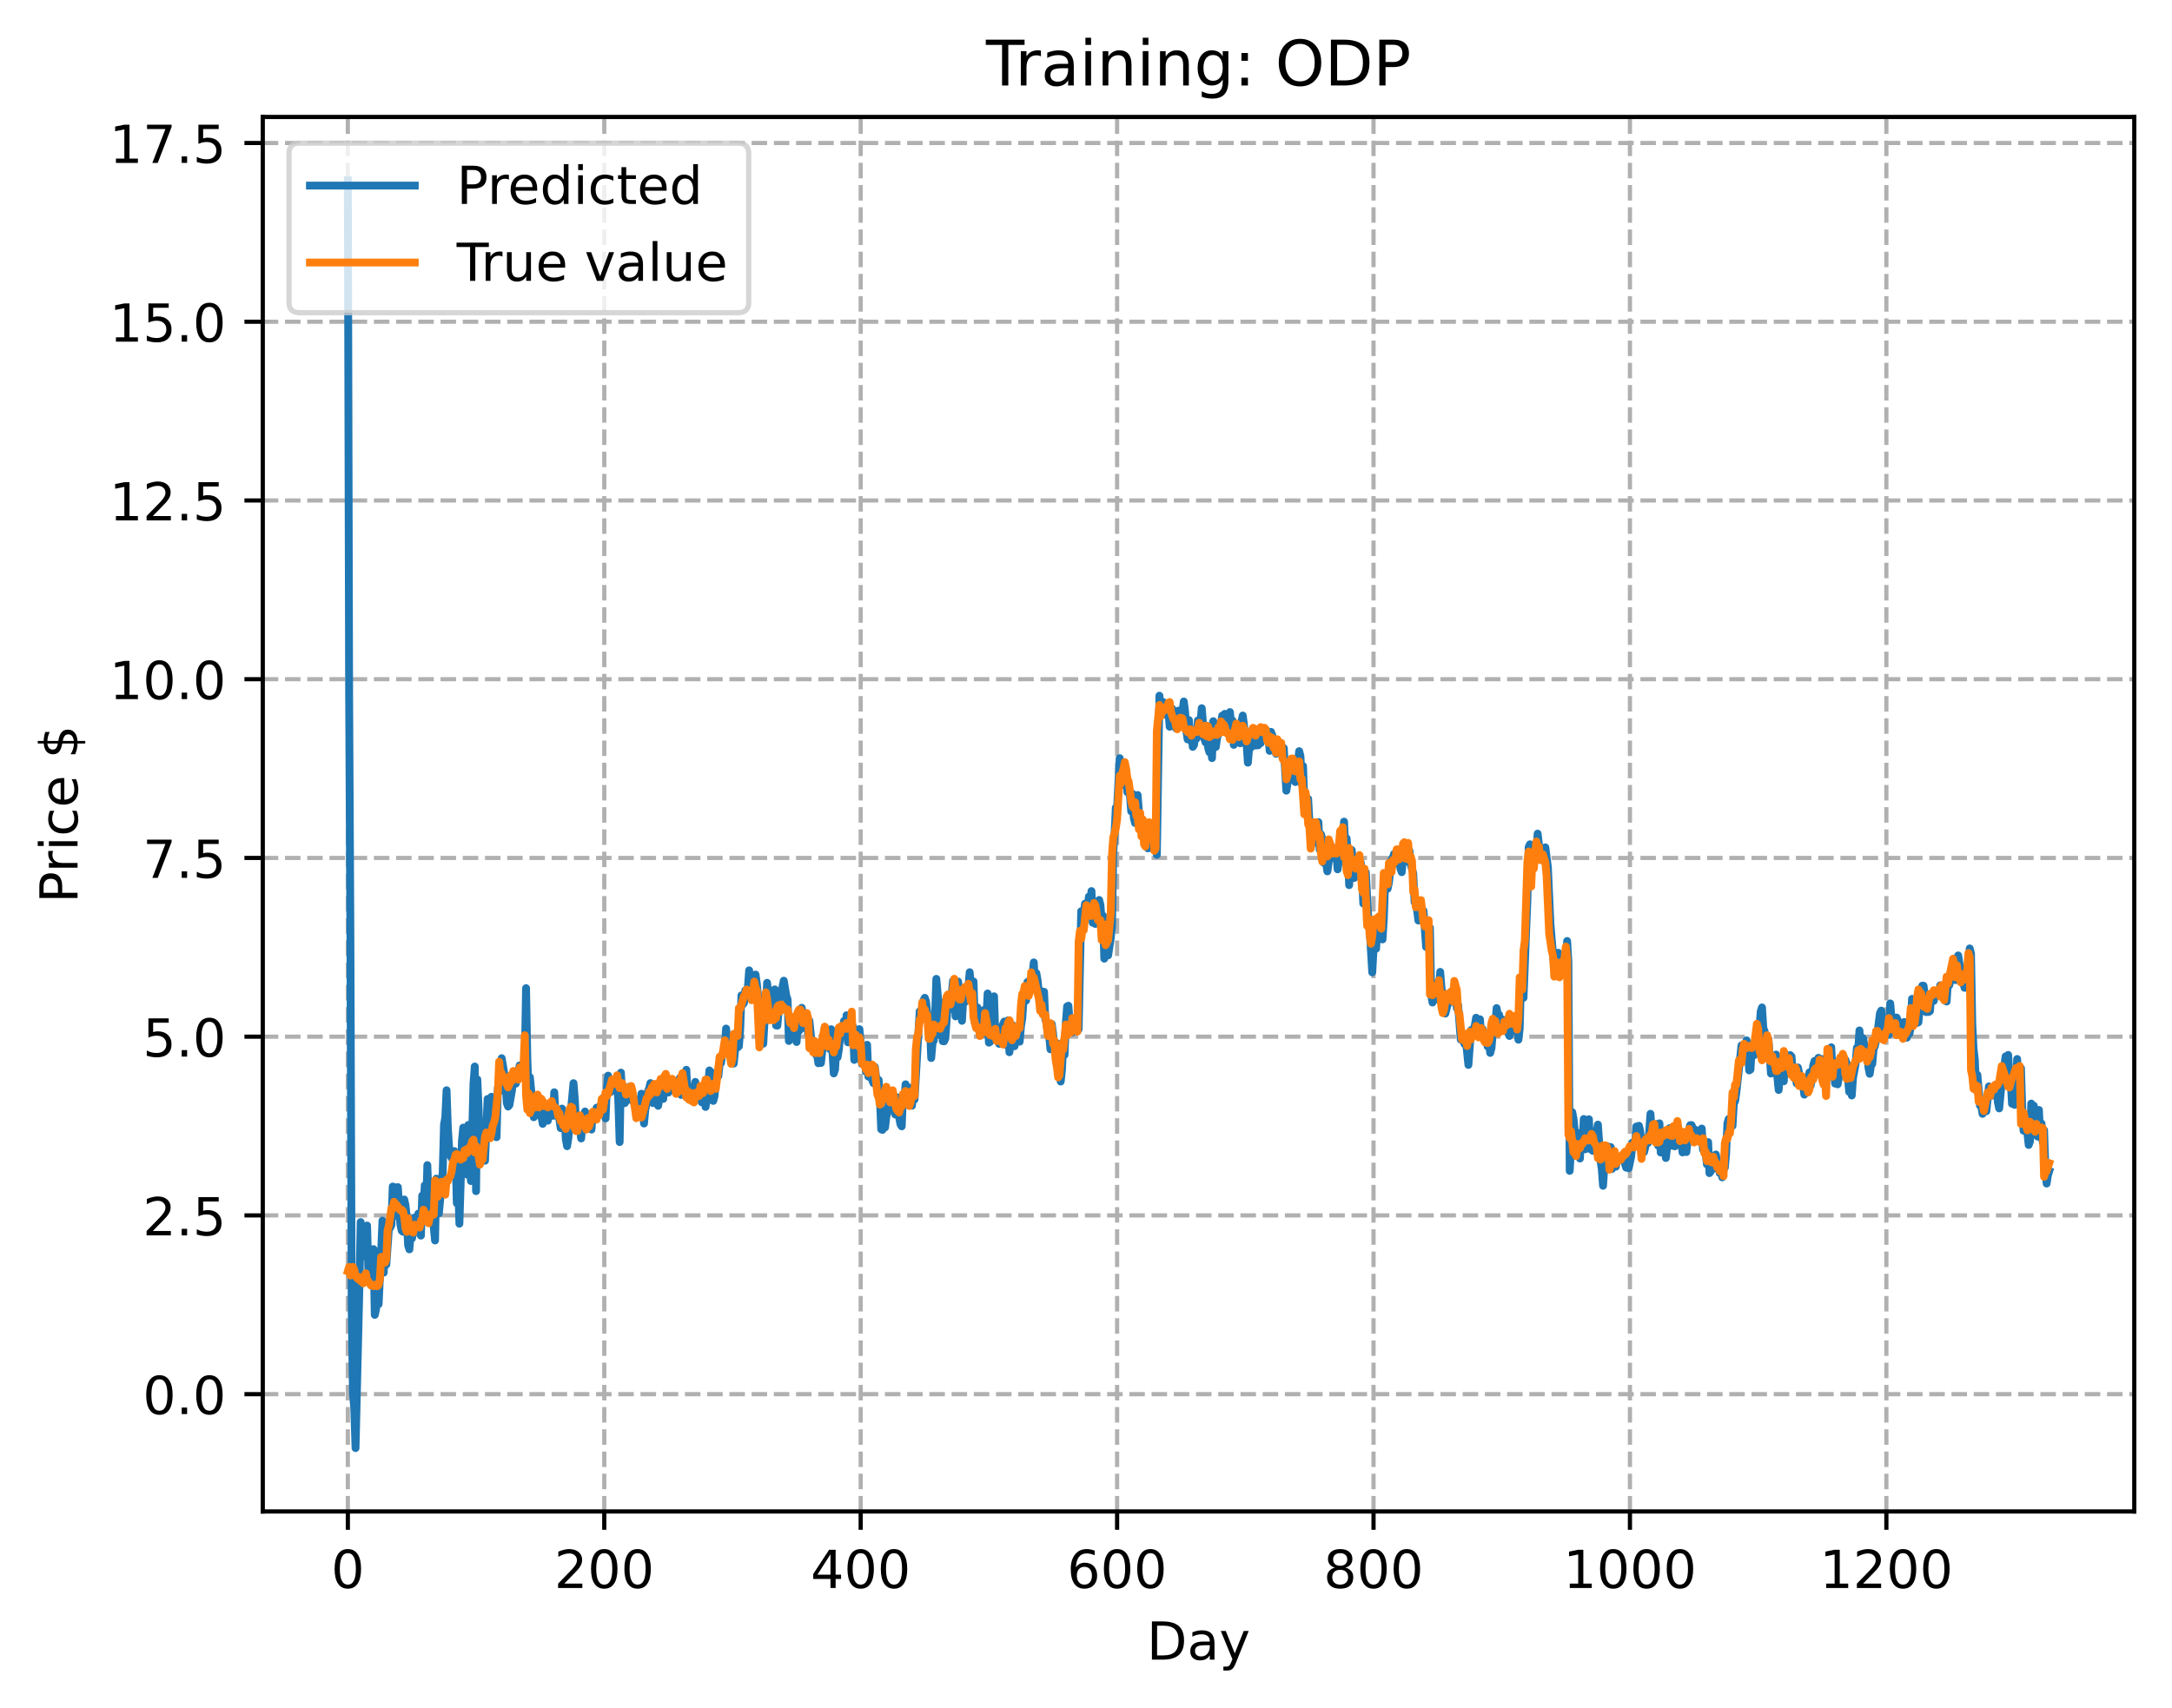 <?xml version="1.0" encoding="utf-8" standalone="no"?>
<!DOCTYPE svg PUBLIC "-//W3C//DTD SVG 1.1//EN"
  "http://www.w3.org/Graphics/SVG/1.1/DTD/svg11.dtd">
<!-- Created with matplotlib (https://matplotlib.org/) -->
<svg height="325.986pt" version="1.1" viewBox="0 0 414.464 325.986" width="414.464pt" xmlns="http://www.w3.org/2000/svg" xmlns:xlink="http://www.w3.org/1999/xlink">
 <defs>
  <style type="text/css">
*{stroke-linecap:butt;stroke-linejoin:round;}
  </style>
 </defs>
 <g id="figure_1">
  <g id="patch_1">
   <path d="M 0 325.986 
L 414.464 325.986 
L 414.464 0 
L 0 0 
z
" style="fill:#ffffff;"/>
  </g>
  <g id="axes_1">
   <g id="patch_2">
    <path d="M 50.144 288.43 
L 407.264 288.43 
L 407.264 22.318 
L 50.144 22.318 
z
" style="fill:#ffffff;"/>
   </g>
   <g id="matplotlib.axis_1">
    <g id="xtick_1">
     <g id="line2d_1">
      <path clip-path="url(#p1f7409ad63)" d="M 66.376 288.43 
L 66.376 22.318 
" style="fill:none;stroke:#b0b0b0;stroke-dasharray:2.96,1.28;stroke-dashoffset:0;stroke-width:0.8;"/>
     </g>
     <g id="line2d_2">
      <defs>
       <path d="M 0 0 
L 0 3.5 
" id="m00a65aad3f" style="stroke:#000000;stroke-width:0.8;"/>
      </defs>
      <g>
       <use style="stroke:#000000;stroke-width:0.8;" x="66.376" xlink:href="#m00a65aad3f" y="288.43"/>
      </g>
     </g>
     <g id="text_1">
      <!-- 0 -->
      <defs>
       <path d="M 31.781 66.406 
Q 24.172 66.406 20.328 58.906 
Q 16.5 51.422 16.5 36.375 
Q 16.5 21.391 20.328 13.891 
Q 24.172 6.391 31.781 6.391 
Q 39.453 6.391 43.281 13.891 
Q 47.125 21.391 47.125 36.375 
Q 47.125 51.422 43.281 58.906 
Q 39.453 66.406 31.781 66.406 
z
M 31.781 74.219 
Q 44.047 74.219 50.516 64.516 
Q 56.984 54.828 56.984 36.375 
Q 56.984 17.969 50.516 8.266 
Q 44.047 -1.422 31.781 -1.422 
Q 19.531 -1.422 13.062 8.266 
Q 6.594 17.969 6.594 36.375 
Q 6.594 54.828 13.062 64.516 
Q 19.531 74.219 31.781 74.219 
z
" id="DejaVuSans-48"/>
      </defs>
      <g transform="translate(63.195 303.029)scale(0.1 -0.1)">
       <use xlink:href="#DejaVuSans-48"/>
      </g>
     </g>
    </g>
    <g id="xtick_2">
     <g id="line2d_3">
      <path clip-path="url(#p1f7409ad63)" d="M 115.307 288.43 
L 115.307 22.318 
" style="fill:none;stroke:#b0b0b0;stroke-dasharray:2.96,1.28;stroke-dashoffset:0;stroke-width:0.8;"/>
     </g>
     <g id="line2d_4">
      <g>
       <use style="stroke:#000000;stroke-width:0.8;" x="115.307" xlink:href="#m00a65aad3f" y="288.43"/>
      </g>
     </g>
     <g id="text_2">
      <!-- 200 -->
      <defs>
       <path d="M 19.188 8.297 
L 53.609 8.297 
L 53.609 0 
L 7.328 0 
L 7.328 8.297 
Q 12.938 14.109 22.625 23.891 
Q 32.328 33.688 34.812 36.531 
Q 39.547 41.844 41.422 45.531 
Q 43.312 49.219 43.312 52.781 
Q 43.312 58.594 39.234 62.25 
Q 35.156 65.922 28.609 65.922 
Q 23.969 65.922 18.812 64.312 
Q 13.672 62.703 7.812 59.422 
L 7.812 69.391 
Q 13.766 71.781 18.938 73 
Q 24.125 74.219 28.422 74.219 
Q 39.75 74.219 46.484 68.547 
Q 53.219 62.891 53.219 53.422 
Q 53.219 48.922 51.531 44.891 
Q 49.859 40.875 45.406 35.406 
Q 44.188 33.984 37.641 27.219 
Q 31.109 20.453 19.188 8.297 
z
" id="DejaVuSans-50"/>
      </defs>
      <g transform="translate(105.763 303.029)scale(0.1 -0.1)">
       <use xlink:href="#DejaVuSans-50"/>
       <use x="63.623" xlink:href="#DejaVuSans-48"/>
       <use x="127.246" xlink:href="#DejaVuSans-48"/>
      </g>
     </g>
    </g>
    <g id="xtick_3">
     <g id="line2d_5">
      <path clip-path="url(#p1f7409ad63)" d="M 164.238 288.43 
L 164.238 22.318 
" style="fill:none;stroke:#b0b0b0;stroke-dasharray:2.96,1.28;stroke-dashoffset:0;stroke-width:0.8;"/>
     </g>
     <g id="line2d_6">
      <g>
       <use style="stroke:#000000;stroke-width:0.8;" x="164.238" xlink:href="#m00a65aad3f" y="288.43"/>
      </g>
     </g>
     <g id="text_3">
      <!-- 400 -->
      <defs>
       <path d="M 37.797 64.312 
L 12.891 25.391 
L 37.797 25.391 
z
M 35.203 72.906 
L 47.609 72.906 
L 47.609 25.391 
L 58.016 25.391 
L 58.016 17.188 
L 47.609 17.188 
L 47.609 0 
L 37.797 0 
L 37.797 17.188 
L 4.891 17.188 
L 4.891 26.703 
z
" id="DejaVuSans-52"/>
      </defs>
      <g transform="translate(154.694 303.029)scale(0.1 -0.1)">
       <use xlink:href="#DejaVuSans-52"/>
       <use x="63.623" xlink:href="#DejaVuSans-48"/>
       <use x="127.246" xlink:href="#DejaVuSans-48"/>
      </g>
     </g>
    </g>
    <g id="xtick_4">
     <g id="line2d_7">
      <path clip-path="url(#p1f7409ad63)" d="M 213.168 288.43 
L 213.168 22.318 
" style="fill:none;stroke:#b0b0b0;stroke-dasharray:2.96,1.28;stroke-dashoffset:0;stroke-width:0.8;"/>
     </g>
     <g id="line2d_8">
      <g>
       <use style="stroke:#000000;stroke-width:0.8;" x="213.168" xlink:href="#m00a65aad3f" y="288.43"/>
      </g>
     </g>
     <g id="text_4">
      <!-- 600 -->
      <defs>
       <path d="M 33.016 40.375 
Q 26.375 40.375 22.484 35.828 
Q 18.609 31.297 18.609 23.391 
Q 18.609 15.531 22.484 10.953 
Q 26.375 6.391 33.016 6.391 
Q 39.656 6.391 43.531 10.953 
Q 47.406 15.531 47.406 23.391 
Q 47.406 31.297 43.531 35.828 
Q 39.656 40.375 33.016 40.375 
z
M 52.594 71.297 
L 52.594 62.312 
Q 48.875 64.062 45.094 64.984 
Q 41.312 65.922 37.594 65.922 
Q 27.828 65.922 22.672 59.328 
Q 17.531 52.734 16.797 39.406 
Q 19.672 43.656 24.016 45.922 
Q 28.375 48.188 33.594 48.188 
Q 44.578 48.188 50.953 41.516 
Q 57.328 34.859 57.328 23.391 
Q 57.328 12.156 50.688 5.359 
Q 44.047 -1.422 33.016 -1.422 
Q 20.359 -1.422 13.672 8.266 
Q 6.984 17.969 6.984 36.375 
Q 6.984 53.656 15.188 63.938 
Q 23.391 74.219 37.203 74.219 
Q 40.922 74.219 44.703 73.484 
Q 48.484 72.75 52.594 71.297 
z
" id="DejaVuSans-54"/>
      </defs>
      <g transform="translate(203.625 303.029)scale(0.1 -0.1)">
       <use xlink:href="#DejaVuSans-54"/>
       <use x="63.623" xlink:href="#DejaVuSans-48"/>
       <use x="127.246" xlink:href="#DejaVuSans-48"/>
      </g>
     </g>
    </g>
    <g id="xtick_5">
     <g id="line2d_9">
      <path clip-path="url(#p1f7409ad63)" d="M 262.099 288.43 
L 262.099 22.318 
" style="fill:none;stroke:#b0b0b0;stroke-dasharray:2.96,1.28;stroke-dashoffset:0;stroke-width:0.8;"/>
     </g>
     <g id="line2d_10">
      <g>
       <use style="stroke:#000000;stroke-width:0.8;" x="262.099" xlink:href="#m00a65aad3f" y="288.43"/>
      </g>
     </g>
     <g id="text_5">
      <!-- 800 -->
      <defs>
       <path d="M 31.781 34.625 
Q 24.75 34.625 20.719 30.859 
Q 16.703 27.094 16.703 20.516 
Q 16.703 13.922 20.719 10.156 
Q 24.75 6.391 31.781 6.391 
Q 38.812 6.391 42.859 10.172 
Q 46.922 13.969 46.922 20.516 
Q 46.922 27.094 42.891 30.859 
Q 38.875 34.625 31.781 34.625 
z
M 21.922 38.812 
Q 15.578 40.375 12.031 44.719 
Q 8.5 49.078 8.5 55.328 
Q 8.5 64.062 14.719 69.141 
Q 20.953 74.219 31.781 74.219 
Q 42.672 74.219 48.875 69.141 
Q 55.078 64.062 55.078 55.328 
Q 55.078 49.078 51.531 44.719 
Q 48 40.375 41.703 38.812 
Q 48.828 37.156 52.797 32.312 
Q 56.781 27.484 56.781 20.516 
Q 56.781 9.906 50.312 4.234 
Q 43.844 -1.422 31.781 -1.422 
Q 19.734 -1.422 13.25 4.234 
Q 6.781 9.906 6.781 20.516 
Q 6.781 27.484 10.781 32.312 
Q 14.797 37.156 21.922 38.812 
z
M 18.312 54.391 
Q 18.312 48.734 21.844 45.562 
Q 25.391 42.391 31.781 42.391 
Q 38.141 42.391 41.719 45.562 
Q 45.312 48.734 45.312 54.391 
Q 45.312 60.062 41.719 63.234 
Q 38.141 66.406 31.781 66.406 
Q 25.391 66.406 21.844 63.234 
Q 18.312 60.062 18.312 54.391 
z
" id="DejaVuSans-56"/>
      </defs>
      <g transform="translate(252.555 303.029)scale(0.1 -0.1)">
       <use xlink:href="#DejaVuSans-56"/>
       <use x="63.623" xlink:href="#DejaVuSans-48"/>
       <use x="127.246" xlink:href="#DejaVuSans-48"/>
      </g>
     </g>
    </g>
    <g id="xtick_6">
     <g id="line2d_11">
      <path clip-path="url(#p1f7409ad63)" d="M 311.029 288.43 
L 311.029 22.318 
" style="fill:none;stroke:#b0b0b0;stroke-dasharray:2.96,1.28;stroke-dashoffset:0;stroke-width:0.8;"/>
     </g>
     <g id="line2d_12">
      <g>
       <use style="stroke:#000000;stroke-width:0.8;" x="311.029" xlink:href="#m00a65aad3f" y="288.43"/>
      </g>
     </g>
     <g id="text_6">
      <!-- 1000 -->
      <defs>
       <path d="M 12.406 8.297 
L 28.516 8.297 
L 28.516 63.922 
L 10.984 60.406 
L 10.984 69.391 
L 28.422 72.906 
L 38.281 72.906 
L 38.281 8.297 
L 54.391 8.297 
L 54.391 0 
L 12.406 0 
z
" id="DejaVuSans-49"/>
      </defs>
      <g transform="translate(298.304 303.029)scale(0.1 -0.1)">
       <use xlink:href="#DejaVuSans-49"/>
       <use x="63.623" xlink:href="#DejaVuSans-48"/>
       <use x="127.246" xlink:href="#DejaVuSans-48"/>
       <use x="190.869" xlink:href="#DejaVuSans-48"/>
      </g>
     </g>
    </g>
    <g id="xtick_7">
     <g id="line2d_13">
      <path clip-path="url(#p1f7409ad63)" d="M 359.96 288.43 
L 359.96 22.318 
" style="fill:none;stroke:#b0b0b0;stroke-dasharray:2.96,1.28;stroke-dashoffset:0;stroke-width:0.8;"/>
     </g>
     <g id="line2d_14">
      <g>
       <use style="stroke:#000000;stroke-width:0.8;" x="359.96" xlink:href="#m00a65aad3f" y="288.43"/>
      </g>
     </g>
     <g id="text_7">
      <!-- 1200 -->
      <g transform="translate(347.235 303.029)scale(0.1 -0.1)">
       <use xlink:href="#DejaVuSans-49"/>
       <use x="63.623" xlink:href="#DejaVuSans-50"/>
       <use x="127.246" xlink:href="#DejaVuSans-48"/>
       <use x="190.869" xlink:href="#DejaVuSans-48"/>
      </g>
     </g>
    </g>
    <g id="text_8">
     <!-- Day -->
     <defs>
      <path d="M 19.672 64.797 
L 19.672 8.109 
L 31.594 8.109 
Q 46.688 8.109 53.688 14.938 
Q 60.688 21.781 60.688 36.531 
Q 60.688 51.172 53.688 57.984 
Q 46.688 64.797 31.594 64.797 
z
M 9.812 72.906 
L 30.078 72.906 
Q 51.266 72.906 61.172 64.094 
Q 71.094 55.281 71.094 36.531 
Q 71.094 17.672 61.125 8.828 
Q 51.172 0 30.078 0 
L 9.812 0 
z
" id="DejaVuSans-68"/>
      <path d="M 34.281 27.484 
Q 23.391 27.484 19.188 25 
Q 14.984 22.516 14.984 16.5 
Q 14.984 11.719 18.141 8.906 
Q 21.297 6.109 26.703 6.109 
Q 34.188 6.109 38.703 11.406 
Q 43.219 16.703 43.219 25.484 
L 43.219 27.484 
z
M 52.203 31.203 
L 52.203 0 
L 43.219 0 
L 43.219 8.297 
Q 40.141 3.328 35.547 0.953 
Q 30.953 -1.422 24.312 -1.422 
Q 15.922 -1.422 10.953 3.297 
Q 6 8.016 6 15.922 
Q 6 25.141 12.172 29.828 
Q 18.359 34.516 30.609 34.516 
L 43.219 34.516 
L 43.219 35.406 
Q 43.219 41.609 39.141 45 
Q 35.062 48.391 27.688 48.391 
Q 23 48.391 18.547 47.266 
Q 14.109 46.141 10.016 43.891 
L 10.016 52.203 
Q 14.938 54.109 19.578 55.047 
Q 24.219 56 28.609 56 
Q 40.484 56 46.344 49.844 
Q 52.203 43.703 52.203 31.203 
z
" id="DejaVuSans-97"/>
      <path d="M 32.172 -5.078 
Q 28.375 -14.844 24.75 -17.812 
Q 21.141 -20.797 15.094 -20.797 
L 7.906 -20.797 
L 7.906 -13.281 
L 13.188 -13.281 
Q 16.891 -13.281 18.938 -11.516 
Q 21 -9.766 23.484 -3.219 
L 25.094 0.875 
L 2.984 54.688 
L 12.5 54.688 
L 29.594 11.922 
L 46.688 54.688 
L 56.203 54.688 
z
" id="DejaVuSans-121"/>
     </defs>
     <g transform="translate(218.83 316.707)scale(0.1 -0.1)">
      <use xlink:href="#DejaVuSans-68"/>
      <use x="77.002" xlink:href="#DejaVuSans-97"/>
      <use x="138.281" xlink:href="#DejaVuSans-121"/>
     </g>
    </g>
   </g>
   <g id="matplotlib.axis_2">
    <g id="ytick_1">
     <g id="line2d_15">
      <path clip-path="url(#p1f7409ad63)" d="M 50.144 266.045 
L 407.264 266.045 
" style="fill:none;stroke:#b0b0b0;stroke-dasharray:2.96,1.28;stroke-dashoffset:0;stroke-width:0.8;"/>
     </g>
     <g id="line2d_16">
      <defs>
       <path d="M 0 0 
L -3.5 0 
" id="m79a245cab9" style="stroke:#000000;stroke-width:0.8;"/>
      </defs>
      <g>
       <use style="stroke:#000000;stroke-width:0.8;" x="50.144" xlink:href="#m79a245cab9" y="266.045"/>
      </g>
     </g>
     <g id="text_9">
      <!-- 0.0 -->
      <defs>
       <path d="M 10.688 12.406 
L 21 12.406 
L 21 0 
L 10.688 0 
z
" id="DejaVuSans-46"/>
      </defs>
      <g transform="translate(27.241 269.844)scale(0.1 -0.1)">
       <use xlink:href="#DejaVuSans-48"/>
       <use x="63.623" xlink:href="#DejaVuSans-46"/>
       <use x="95.41" xlink:href="#DejaVuSans-48"/>
      </g>
     </g>
    </g>
    <g id="ytick_2">
     <g id="line2d_17">
      <path clip-path="url(#p1f7409ad63)" d="M 50.144 231.936 
L 407.264 231.936 
" style="fill:none;stroke:#b0b0b0;stroke-dasharray:2.96,1.28;stroke-dashoffset:0;stroke-width:0.8;"/>
     </g>
     <g id="line2d_18">
      <g>
       <use style="stroke:#000000;stroke-width:0.8;" x="50.144" xlink:href="#m79a245cab9" y="231.936"/>
      </g>
     </g>
     <g id="text_10">
      <!-- 2.5 -->
      <defs>
       <path d="M 10.797 72.906 
L 49.516 72.906 
L 49.516 64.594 
L 19.828 64.594 
L 19.828 46.734 
Q 21.969 47.469 24.109 47.828 
Q 26.266 48.188 28.422 48.188 
Q 40.625 48.188 47.75 41.5 
Q 54.891 34.812 54.891 23.391 
Q 54.891 11.625 47.562 5.094 
Q 40.234 -1.422 26.906 -1.422 
Q 22.312 -1.422 17.547 -0.641 
Q 12.797 0.141 7.719 1.703 
L 7.719 11.625 
Q 12.109 9.234 16.797 8.062 
Q 21.484 6.891 26.703 6.891 
Q 35.156 6.891 40.078 11.328 
Q 45.016 15.766 45.016 23.391 
Q 45.016 31 40.078 35.438 
Q 35.156 39.891 26.703 39.891 
Q 22.75 39.891 18.812 39.016 
Q 14.891 38.141 10.797 36.281 
z
" id="DejaVuSans-53"/>
      </defs>
      <g transform="translate(27.241 235.736)scale(0.1 -0.1)">
       <use xlink:href="#DejaVuSans-50"/>
       <use x="63.623" xlink:href="#DejaVuSans-46"/>
       <use x="95.41" xlink:href="#DejaVuSans-53"/>
      </g>
     </g>
    </g>
    <g id="ytick_3">
     <g id="line2d_19">
      <path clip-path="url(#p1f7409ad63)" d="M 50.144 197.828 
L 407.264 197.828 
" style="fill:none;stroke:#b0b0b0;stroke-dasharray:2.96,1.28;stroke-dashoffset:0;stroke-width:0.8;"/>
     </g>
     <g id="line2d_20">
      <g>
       <use style="stroke:#000000;stroke-width:0.8;" x="50.144" xlink:href="#m79a245cab9" y="197.828"/>
      </g>
     </g>
     <g id="text_11">
      <!-- 5.0 -->
      <g transform="translate(27.241 201.627)scale(0.1 -0.1)">
       <use xlink:href="#DejaVuSans-53"/>
       <use x="63.623" xlink:href="#DejaVuSans-46"/>
       <use x="95.41" xlink:href="#DejaVuSans-48"/>
      </g>
     </g>
    </g>
    <g id="ytick_4">
     <g id="line2d_21">
      <path clip-path="url(#p1f7409ad63)" d="M 50.144 163.72 
L 407.264 163.72 
" style="fill:none;stroke:#b0b0b0;stroke-dasharray:2.96,1.28;stroke-dashoffset:0;stroke-width:0.8;"/>
     </g>
     <g id="line2d_22">
      <g>
       <use style="stroke:#000000;stroke-width:0.8;" x="50.144" xlink:href="#m79a245cab9" y="163.72"/>
      </g>
     </g>
     <g id="text_12">
      <!-- 7.5 -->
      <defs>
       <path d="M 8.203 72.906 
L 55.078 72.906 
L 55.078 68.703 
L 28.609 0 
L 18.312 0 
L 43.219 64.594 
L 8.203 64.594 
z
" id="DejaVuSans-55"/>
      </defs>
      <g transform="translate(27.241 167.519)scale(0.1 -0.1)">
       <use xlink:href="#DejaVuSans-55"/>
       <use x="63.623" xlink:href="#DejaVuSans-46"/>
       <use x="95.41" xlink:href="#DejaVuSans-53"/>
      </g>
     </g>
    </g>
    <g id="ytick_5">
     <g id="line2d_23">
      <path clip-path="url(#p1f7409ad63)" d="M 50.144 129.612 
L 407.264 129.612 
" style="fill:none;stroke:#b0b0b0;stroke-dasharray:2.96,1.28;stroke-dashoffset:0;stroke-width:0.8;"/>
     </g>
     <g id="line2d_24">
      <g>
       <use style="stroke:#000000;stroke-width:0.8;" x="50.144" xlink:href="#m79a245cab9" y="129.612"/>
      </g>
     </g>
     <g id="text_13">
      <!-- 10.0 -->
      <g transform="translate(20.878 133.411)scale(0.1 -0.1)">
       <use xlink:href="#DejaVuSans-49"/>
       <use x="63.623" xlink:href="#DejaVuSans-48"/>
       <use x="127.246" xlink:href="#DejaVuSans-46"/>
       <use x="159.033" xlink:href="#DejaVuSans-48"/>
      </g>
     </g>
    </g>
    <g id="ytick_6">
     <g id="line2d_25">
      <path clip-path="url(#p1f7409ad63)" d="M 50.144 95.503 
L 407.264 95.503 
" style="fill:none;stroke:#b0b0b0;stroke-dasharray:2.96,1.28;stroke-dashoffset:0;stroke-width:0.8;"/>
     </g>
     <g id="line2d_26">
      <g>
       <use style="stroke:#000000;stroke-width:0.8;" x="50.144" xlink:href="#m79a245cab9" y="95.503"/>
      </g>
     </g>
     <g id="text_14">
      <!-- 12.5 -->
      <g transform="translate(20.878 99.302)scale(0.1 -0.1)">
       <use xlink:href="#DejaVuSans-49"/>
       <use x="63.623" xlink:href="#DejaVuSans-50"/>
       <use x="127.246" xlink:href="#DejaVuSans-46"/>
       <use x="159.033" xlink:href="#DejaVuSans-53"/>
      </g>
     </g>
    </g>
    <g id="ytick_7">
     <g id="line2d_27">
      <path clip-path="url(#p1f7409ad63)" d="M 50.144 61.395 
L 407.264 61.395 
" style="fill:none;stroke:#b0b0b0;stroke-dasharray:2.96,1.28;stroke-dashoffset:0;stroke-width:0.8;"/>
     </g>
     <g id="line2d_28">
      <g>
       <use style="stroke:#000000;stroke-width:0.8;" x="50.144" xlink:href="#m79a245cab9" y="61.395"/>
      </g>
     </g>
     <g id="text_15">
      <!-- 15.0 -->
      <g transform="translate(20.878 65.194)scale(0.1 -0.1)">
       <use xlink:href="#DejaVuSans-49"/>
       <use x="63.623" xlink:href="#DejaVuSans-53"/>
       <use x="127.246" xlink:href="#DejaVuSans-46"/>
       <use x="159.033" xlink:href="#DejaVuSans-48"/>
      </g>
     </g>
    </g>
    <g id="ytick_8">
     <g id="line2d_29">
      <path clip-path="url(#p1f7409ad63)" d="M 50.144 27.287 
L 407.264 27.287 
" style="fill:none;stroke:#b0b0b0;stroke-dasharray:2.96,1.28;stroke-dashoffset:0;stroke-width:0.8;"/>
     </g>
     <g id="line2d_30">
      <g>
       <use style="stroke:#000000;stroke-width:0.8;" x="50.144" xlink:href="#m79a245cab9" y="27.287"/>
      </g>
     </g>
     <g id="text_16">
      <!-- 17.5 -->
      <g transform="translate(20.878 31.086)scale(0.1 -0.1)">
       <use xlink:href="#DejaVuSans-49"/>
       <use x="63.623" xlink:href="#DejaVuSans-55"/>
       <use x="127.246" xlink:href="#DejaVuSans-46"/>
       <use x="159.033" xlink:href="#DejaVuSans-53"/>
      </g>
     </g>
    </g>
    <g id="text_17">
     <!-- Price $ -->
     <defs>
      <path d="M 19.672 64.797 
L 19.672 37.406 
L 32.078 37.406 
Q 38.969 37.406 42.719 40.969 
Q 46.484 44.531 46.484 51.125 
Q 46.484 57.672 42.719 61.234 
Q 38.969 64.797 32.078 64.797 
z
M 9.812 72.906 
L 32.078 72.906 
Q 44.344 72.906 50.609 67.359 
Q 56.891 61.812 56.891 51.125 
Q 56.891 40.328 50.609 34.812 
Q 44.344 29.297 32.078 29.297 
L 19.672 29.297 
L 19.672 0 
L 9.812 0 
z
" id="DejaVuSans-80"/>
      <path d="M 41.109 46.297 
Q 39.594 47.172 37.812 47.578 
Q 36.031 48 33.891 48 
Q 26.266 48 22.188 43.047 
Q 18.109 38.094 18.109 28.812 
L 18.109 0 
L 9.078 0 
L 9.078 54.688 
L 18.109 54.688 
L 18.109 46.188 
Q 20.953 51.172 25.484 53.578 
Q 30.031 56 36.531 56 
Q 37.453 56 38.578 55.875 
Q 39.703 55.766 41.062 55.516 
z
" id="DejaVuSans-114"/>
      <path d="M 9.422 54.688 
L 18.406 54.688 
L 18.406 0 
L 9.422 0 
z
M 9.422 75.984 
L 18.406 75.984 
L 18.406 64.594 
L 9.422 64.594 
z
" id="DejaVuSans-105"/>
      <path d="M 48.781 52.594 
L 48.781 44.188 
Q 44.969 46.297 41.141 47.344 
Q 37.312 48.391 33.406 48.391 
Q 24.656 48.391 19.812 42.844 
Q 14.984 37.312 14.984 27.297 
Q 14.984 17.281 19.812 11.734 
Q 24.656 6.203 33.406 6.203 
Q 37.312 6.203 41.141 7.25 
Q 44.969 8.297 48.781 10.406 
L 48.781 2.094 
Q 45.016 0.344 40.984 -0.531 
Q 36.969 -1.422 32.422 -1.422 
Q 20.062 -1.422 12.781 6.344 
Q 5.516 14.109 5.516 27.297 
Q 5.516 40.672 12.859 48.328 
Q 20.219 56 33.016 56 
Q 37.156 56 41.109 55.141 
Q 45.062 54.297 48.781 52.594 
z
" id="DejaVuSans-99"/>
      <path d="M 56.203 29.594 
L 56.203 25.203 
L 14.891 25.203 
Q 15.484 15.922 20.484 11.062 
Q 25.484 6.203 34.422 6.203 
Q 39.594 6.203 44.453 7.469 
Q 49.312 8.734 54.109 11.281 
L 54.109 2.781 
Q 49.266 0.734 44.188 -0.344 
Q 39.109 -1.422 33.891 -1.422 
Q 20.797 -1.422 13.156 6.188 
Q 5.516 13.812 5.516 26.812 
Q 5.516 40.234 12.766 48.109 
Q 20.016 56 32.328 56 
Q 43.359 56 49.781 48.891 
Q 56.203 41.797 56.203 29.594 
z
M 47.219 32.234 
Q 47.125 39.594 43.094 43.984 
Q 39.062 48.391 32.422 48.391 
Q 24.906 48.391 20.391 44.141 
Q 15.875 39.891 15.188 32.172 
z
" id="DejaVuSans-101"/>
      <path id="DejaVuSans-32"/>
      <path d="M 33.797 -14.703 
L 28.906 -14.703 
L 28.859 0 
Q 23.734 0.094 18.609 1.188 
Q 13.484 2.297 8.297 4.5 
L 8.297 13.281 
Q 13.281 10.156 18.375 8.562 
Q 23.484 6.984 28.906 6.938 
L 28.906 29.203 
Q 18.109 30.953 13.203 35.156 
Q 8.297 39.359 8.297 46.688 
Q 8.297 54.641 13.625 59.219 
Q 18.953 63.812 28.906 64.5 
L 28.906 75.984 
L 33.797 75.984 
L 33.797 64.656 
Q 38.328 64.453 42.578 63.688 
Q 46.828 62.938 50.875 61.625 
L 50.875 53.078 
Q 46.828 55.125 42.547 56.25 
Q 38.281 57.375 33.797 57.562 
L 33.797 36.719 
Q 44.875 35.016 50.094 30.609 
Q 55.328 26.219 55.328 18.609 
Q 55.328 10.359 49.781 5.594 
Q 44.234 0.828 33.797 0.094 
z
M 28.906 37.594 
L 28.906 57.625 
Q 23.25 56.984 20.266 54.391 
Q 17.281 51.812 17.281 47.516 
Q 17.281 43.312 20.031 40.969 
Q 22.797 38.625 28.906 37.594 
z
M 33.797 28.219 
L 33.797 7.078 
Q 39.984 7.906 43.141 10.594 
Q 46.297 13.281 46.297 17.672 
Q 46.297 21.969 43.281 24.5 
Q 40.281 27.047 33.797 28.219 
z
" id="DejaVuSans-36"/>
     </defs>
     <g transform="translate(14.798 172.342)rotate(-90)scale(0.1 -0.1)">
      <use xlink:href="#DejaVuSans-80"/>
      <use x="58.553" xlink:href="#DejaVuSans-114"/>
      <use x="99.666" xlink:href="#DejaVuSans-105"/>
      <use x="127.449" xlink:href="#DejaVuSans-99"/>
      <use x="182.43" xlink:href="#DejaVuSans-101"/>
      <use x="243.953" xlink:href="#DejaVuSans-32"/>
      <use x="275.74" xlink:href="#DejaVuSans-36"/>
     </g>
    </g>
   </g>
   <g id="line2d_31">
    <path clip-path="url(#p1f7409ad63)" d="M 66.376 34.414 
L 66.621 132.261 
L 66.866 178.89 
L 67.11 249.78 
L 67.355 265.949 
L 67.6 268.702 
L 67.844 276.334 
L 68.578 245.687 
L 68.823 233.209 
L 69.068 237.41 
L 69.312 238.132 
L 69.557 239.691 
L 70.046 233.873 
L 70.291 242.282 
L 70.536 239.245 
L 70.78 238.429 
L 71.025 242.635 
L 71.27 238.367 
L 71.514 250.919 
L 71.759 249.858 
L 72.003 245.428 
L 72.248 248.873 
L 72.737 238.744 
L 72.982 232.932 
L 73.227 242.854 
L 73.471 236.859 
L 73.716 241.322 
L 74.205 234.5 
L 74.45 234.286 
L 74.695 233.727 
L 74.939 226.428 
L 75.184 232.104 
L 75.429 226.572 
L 75.673 230.566 
L 75.918 226.538 
L 76.407 233.675 
L 76.652 234.846 
L 76.897 235.054 
L 77.141 228.902 
L 77.386 230.068 
L 77.631 232.432 
L 77.875 237.628 
L 78.12 238.41 
L 78.364 235.274 
L 78.609 236.332 
L 78.854 235.305 
L 79.098 232.338 
L 79.343 233.305 
L 79.588 233.758 
L 79.832 231.589 
L 80.077 234.359 
L 80.322 235.791 
L 80.566 228.162 
L 80.811 230.402 
L 81.056 226.196 
L 81.3 231.631 
L 81.545 222.336 
L 81.79 229.273 
L 82.034 229.518 
L 82.279 231.925 
L 82.524 228.19 
L 82.768 234.082 
L 83.013 236.715 
L 83.258 224.917 
L 83.502 229.914 
L 83.747 231.57 
L 84.481 223.634 
L 84.725 214.595 
L 84.97 213.275 
L 85.215 208.051 
L 85.459 215.188 
L 85.704 219.068 
L 85.949 220.526 
L 86.438 221.447 
L 86.683 219.656 
L 86.927 220.204 
L 87.172 229.608 
L 87.417 225.594 
L 87.661 233.515 
L 88.151 217.699 
L 88.395 215.181 
L 88.64 223.472 
L 88.885 220.877 
L 89.129 224.148 
L 89.374 214.67 
L 89.863 225.373 
L 90.352 206.773 
L 90.597 203.52 
L 90.842 227.303 
L 91.086 205.988 
L 91.331 211.691 
L 91.576 221.967 
L 91.82 219.346 
L 92.065 219.192 
L 92.31 221.037 
L 92.554 221.5 
L 93.044 209.713 
L 93.533 211.473 
L 93.778 209.292 
L 94.022 214.999 
L 94.267 213.843 
L 94.512 216.859 
L 94.756 217.009 
L 95.001 207.57 
L 95.246 208.356 
L 95.735 201.933 
L 96.469 206.308 
L 96.713 210.518 
L 96.958 211.162 
L 97.203 210.875 
L 97.692 208.078 
L 97.937 205.662 
L 98.181 205.559 
L 98.426 206.787 
L 98.915 204.437 
L 99.16 203.312 
L 99.405 205.014 
L 99.649 203.919 
L 99.894 204.372 
L 100.139 202.645 
L 100.383 188.567 
L 100.628 202.132 
L 100.873 208.589 
L 101.117 205.559 
L 101.851 213.196 
L 102.096 211.515 
L 102.34 212.702 
L 102.585 209.862 
L 103.074 212.987 
L 103.319 213.03 
L 103.564 214.463 
L 103.808 212.719 
L 104.053 212.052 
L 104.298 213.373 
L 104.542 213.86 
L 104.787 211.778 
L 105.032 211.24 
L 105.276 211.508 
L 105.521 212.92 
L 105.766 208.437 
L 106.01 212.9 
L 106.255 211.979 
L 106.5 212.018 
L 106.989 215.277 
L 107.234 211.552 
L 107.478 214.799 
L 107.723 212.803 
L 107.967 217.366 
L 108.212 218.727 
L 108.457 217.157 
L 109.435 206.697 
L 109.68 209.705 
L 109.925 214.234 
L 110.169 213.286 
L 110.414 215.464 
L 110.659 215.408 
L 110.903 217.248 
L 111.148 214.062 
L 111.393 214.668 
L 111.637 212.106 
L 111.882 213.999 
L 112.127 214.315 
L 112.616 213.229 
L 112.861 215.551 
L 113.105 212.468 
L 113.35 213.24 
L 113.595 213.266 
L 113.839 211.392 
L 114.084 211.649 
L 114.328 211.172 
L 114.573 212.023 
L 114.818 212.198 
L 115.062 209.558 
L 115.307 209.32 
L 115.552 213.431 
L 115.796 207.8 
L 116.041 205.263 
L 116.53 208.387 
L 117.264 207.128 
L 117.509 207.456 
L 117.754 205.694 
L 117.998 210.449 
L 118.243 217.937 
L 118.488 204.686 
L 118.732 209.258 
L 118.977 210.114 
L 119.222 210.505 
L 119.466 210.089 
L 119.711 207.54 
L 119.955 209.362 
L 120.2 207.333 
L 120.689 210.084 
L 120.934 210.068 
L 121.179 209.771 
L 121.668 211.535 
L 121.913 211.031 
L 122.157 211.269 
L 122.402 208.707 
L 122.891 214.398 
L 123.136 211.756 
L 123.381 210.599 
L 123.625 208.333 
L 123.87 207.682 
L 124.115 206.683 
L 124.359 207.35 
L 124.604 210.496 
L 125.093 207.854 
L 125.338 209.941 
L 125.583 211.018 
L 125.827 209.477 
L 126.072 209.514 
L 126.316 209.083 
L 126.561 209.704 
L 126.806 206.277 
L 127.295 206.93 
L 127.54 208.491 
L 128.029 206.282 
L 128.274 207.778 
L 128.518 208.11 
L 128.763 207.948 
L 129.008 206.669 
L 129.252 207.627 
L 129.742 205.686 
L 129.986 208.945 
L 130.231 205.829 
L 130.476 206.334 
L 130.72 206.123 
L 130.965 204.148 
L 131.21 209.016 
L 131.699 207.486 
L 132.188 210.021 
L 132.677 206.451 
L 133.167 209.771 
L 133.656 207.847 
L 133.901 210.346 
L 134.145 208.318 
L 134.39 209.301 
L 134.635 211.234 
L 134.879 209.883 
L 135.369 204.269 
L 135.613 204.502 
L 135.858 205.914 
L 136.103 210.082 
L 136.347 209.204 
L 136.592 206.484 
L 136.837 205.514 
L 137.081 205.332 
L 137.326 202.994 
L 137.571 202.863 
L 137.815 201.321 
L 138.06 200.664 
L 138.304 200.675 
L 138.549 196.278 
L 138.794 198.321 
L 139.038 199.153 
L 139.283 200.686 
L 139.528 200.837 
L 140.017 202.961 
L 140.506 198.076 
L 140.751 199.884 
L 140.996 199.657 
L 141.24 196.458 
L 141.485 189.948 
L 141.73 191.699 
L 141.974 191.378 
L 142.219 188.985 
L 142.464 190.494 
L 142.708 188.554 
L 142.953 185.169 
L 143.198 188.96 
L 143.442 186.818 
L 143.687 187.256 
L 143.931 189.738 
L 144.176 185.978 
L 144.421 187.743 
L 144.91 192.672 
L 145.155 194.483 
L 145.399 198.189 
L 145.644 199.17 
L 145.889 194.927 
L 146.133 193.121 
L 146.378 187.548 
L 146.623 189.785 
L 146.867 189.04 
L 147.112 189.933 
L 147.357 190.102 
L 147.601 190.745 
L 147.846 188.801 
L 148.091 195.683 
L 148.335 195.726 
L 148.825 190.126 
L 149.314 188.361 
L 149.559 187.14 
L 150.048 190.064 
L 150.292 190.735 
L 150.537 198.641 
L 150.782 197.633 
L 151.026 194.286 
L 151.271 194.83 
L 151.516 197.781 
L 151.76 196.437 
L 152.005 198.84 
L 152.25 195.009 
L 152.494 196.702 
L 152.984 192.315 
L 153.228 193.802 
L 153.473 193.25 
L 153.718 196.271 
L 153.962 193.795 
L 154.207 197.256 
L 154.452 194.792 
L 154.941 199.648 
L 155.186 200.343 
L 155.43 198.885 
L 155.675 201.232 
L 155.919 201.348 
L 156.164 202.895 
L 156.409 201.455 
L 156.653 202.853 
L 157.387 196.001 
L 157.632 196.326 
L 157.877 196.895 
L 158.121 199.487 
L 158.366 200.213 
L 158.611 196.404 
L 159.1 204.834 
L 159.345 204.087 
L 159.589 199.765 
L 159.834 201.755 
L 160.079 200.199 
L 160.323 197.709 
L 160.568 197.473 
L 160.813 196.406 
L 161.057 194.824 
L 161.302 197.547 
L 161.546 193.739 
L 161.791 198.908 
L 162.036 198.693 
L 162.28 198.669 
L 162.77 195.882 
L 163.014 202.26 
L 163.259 197.228 
L 163.504 197.507 
L 163.993 196.384 
L 164.238 199.008 
L 164.482 203.016 
L 164.727 200.572 
L 164.972 199.594 
L 165.216 204.503 
L 165.461 199.375 
L 165.706 205.445 
L 165.95 203.541 
L 166.44 206.15 
L 166.684 206.713 
L 166.929 203.594 
L 167.418 207.304 
L 167.663 206.086 
L 167.907 209.567 
L 168.152 215.507 
L 168.397 215.614 
L 168.641 213.585 
L 168.886 215.142 
L 169.131 213.107 
L 169.375 212.125 
L 169.865 208.872 
L 170.109 209.746 
L 170.599 210.75 
L 170.843 212.692 
L 171.088 209.594 
L 171.333 209.417 
L 171.577 213.17 
L 171.822 214.545 
L 172.067 214.94 
L 172.311 209.25 
L 172.556 210.461 
L 172.801 206.912 
L 173.045 209.353 
L 173.29 208.562 
L 173.534 209.311 
L 173.779 207.569 
L 174.024 211.003 
L 174.268 208.291 
L 174.513 209.814 
L 175.492 192.99 
L 175.736 193.091 
L 175.981 193.317 
L 176.226 190.875 
L 176.47 190.414 
L 176.715 191.144 
L 177.204 195.85 
L 177.449 195.847 
L 177.694 201.904 
L 177.938 199.07 
L 178.183 198.581 
L 178.428 193.98 
L 178.672 186.793 
L 179.162 192.458 
L 179.406 197.551 
L 179.651 191.295 
L 179.895 198.683 
L 180.14 198.712 
L 180.385 198.191 
L 180.874 191.444 
L 181.119 192.639 
L 181.363 190.537 
L 181.608 189.669 
L 181.853 187.178 
L 182.097 187.954 
L 182.342 193.957 
L 182.587 188.951 
L 182.831 187.306 
L 183.076 189.525 
L 183.321 188.9 
L 183.565 194.801 
L 183.81 190.489 
L 184.055 191.303 
L 184.299 189.875 
L 184.544 189.581 
L 184.789 188.535 
L 185.033 185.525 
L 185.278 188.295 
L 185.522 188.098 
L 185.767 187.289 
L 186.012 195.098 
L 186.256 195.774 
L 186.501 192.241 
L 186.746 193.592 
L 186.99 197.627 
L 187.235 193.043 
L 187.48 197.324 
L 187.724 192.743 
L 187.969 195.692 
L 188.214 194.838 
L 188.458 189.584 
L 188.703 198.966 
L 188.948 198.801 
L 189.437 195.376 
L 189.682 190.119 
L 189.926 197.41 
L 190.171 196.819 
L 190.416 197.326 
L 190.66 199.198 
L 190.905 196.385 
L 191.15 197.154 
L 191.394 195.477 
L 191.639 194.936 
L 191.883 198.926 
L 192.128 199.468 
L 192.373 194.701 
L 192.617 200.793 
L 192.862 198.789 
L 193.107 195.53 
L 193.351 199.111 
L 193.596 199.641 
L 194.085 196.587 
L 194.33 198.328 
L 194.575 198.781 
L 194.819 195.881 
L 195.064 194.354 
L 195.309 190.976 
L 195.553 189.602 
L 195.798 190.935 
L 196.043 187.411 
L 196.287 187.231 
L 196.777 188.363 
L 197.266 183.656 
L 197.51 188.168 
L 197.755 185.704 
L 198 187.093 
L 198.244 189.483 
L 198.489 190.361 
L 198.734 189.146 
L 198.978 190.57 
L 199.223 189.253 
L 199.468 194.456 
L 199.712 195.299 
L 199.957 197.316 
L 200.202 197.753 
L 200.446 200.236 
L 200.691 195.413 
L 200.936 197.131 
L 201.18 199.995 
L 201.425 200.438 
L 201.67 199.07 
L 201.914 200.782 
L 202.159 204.618 
L 202.404 206.389 
L 202.648 204.099 
L 202.893 198.859 
L 203.138 201.307 
L 203.382 195.274 
L 203.627 192.049 
L 203.871 191.92 
L 204.116 195.044 
L 204.361 194.498 
L 204.605 197.041 
L 204.85 194.976 
L 205.095 194.93 
L 205.339 195.348 
L 205.829 196.431 
L 206.318 173.885 
L 206.563 176.019 
L 207.052 172.433 
L 207.297 174.141 
L 207.541 173.722 
L 207.786 171.089 
L 208.031 173.395 
L 208.275 170.044 
L 208.52 176.093 
L 208.765 174.164 
L 209.009 176.312 
L 209.254 173.751 
L 209.743 171.743 
L 209.988 172.705 
L 210.232 175.887 
L 210.477 174.744 
L 210.722 182.939 
L 210.966 178.525 
L 211.211 178.93 
L 211.456 182.307 
L 211.945 179.075 
L 212.19 176.757 
L 212.434 162.62 
L 212.679 159.205 
L 212.924 154.122 
L 213.168 154.129 
L 213.658 144.676 
L 213.902 146.581 
L 214.147 149.796 
L 214.392 148.582 
L 214.636 148.487 
L 214.881 147.288 
L 215.126 151.167 
L 215.37 149.719 
L 215.615 151.745 
L 215.859 154.837 
L 216.104 151.471 
L 216.349 156.049 
L 216.593 157.051 
L 217.083 151.711 
L 217.572 158.1 
L 217.817 157.306 
L 218.551 158.788 
L 218.795 160.914 
L 219.04 161.89 
L 219.285 158.617 
L 219.774 161.222 
L 220.019 162.018 
L 220.263 158.929 
L 220.508 160.446 
L 220.753 163.132 
L 221.242 132.758 
L 221.486 135.429 
L 221.731 135.475 
L 221.976 133.972 
L 222.22 136.35 
L 222.465 134.465 
L 222.71 136.521 
L 222.954 135.68 
L 223.199 138.68 
L 223.688 135.244 
L 223.933 137.664 
L 224.178 137.68 
L 224.422 139.02 
L 224.667 138.783 
L 224.912 135.601 
L 225.156 137.712 
L 225.401 136.313 
L 225.646 135.98 
L 225.89 133.865 
L 226.135 135.743 
L 226.38 139.455 
L 226.624 141.092 
L 226.869 137.411 
L 227.114 141.282 
L 227.358 139.758 
L 227.603 142.526 
L 227.847 142.145 
L 228.092 140.139 
L 228.337 140.936 
L 228.581 137.481 
L 228.826 138.748 
L 229.071 137.896 
L 229.315 135.143 
L 229.805 140.909 
L 230.049 141.681 
L 230.294 138.505 
L 230.539 142.708 
L 230.783 143.553 
L 231.028 141.911 
L 231.273 144.669 
L 231.517 137.62 
L 231.762 141.16 
L 232.007 142.551 
L 232.251 140.759 
L 232.496 140.082 
L 232.741 138.543 
L 232.985 138.117 
L 233.23 136.556 
L 233.474 138.025 
L 233.719 136.219 
L 233.964 139.53 
L 234.208 138.744 
L 234.698 135.887 
L 234.942 138.513 
L 235.187 137.492 
L 235.432 142.141 
L 235.676 140.363 
L 235.921 139.876 
L 236.166 138.161 
L 236.41 139.658 
L 236.655 141.845 
L 236.9 137.695 
L 237.144 136.544 
L 237.389 138.436 
L 237.634 141.921 
L 237.878 141.98 
L 238.123 145.541 
L 238.368 142.651 
L 238.612 142.747 
L 238.857 142.471 
L 239.102 141.901 
L 239.346 140.233 
L 239.591 142.275 
L 239.835 142.11 
L 240.08 142.224 
L 240.325 141.419 
L 240.569 141.811 
L 240.814 140.146 
L 241.059 140.74 
L 241.303 139.405 
L 241.548 139.214 
L 241.793 141.066 
L 242.037 140.599 
L 242.282 143.292 
L 242.527 139.659 
L 242.771 140.267 
L 243.016 141.964 
L 243.261 141.405 
L 243.505 143.842 
L 243.995 141.603 
L 244.239 141.931 
L 244.484 142.543 
L 244.729 143.895 
L 244.973 142.745 
L 245.462 150.885 
L 245.707 149.332 
L 245.952 148.789 
L 246.196 147.442 
L 246.93 145.569 
L 247.175 149.234 
L 247.664 145.421 
L 247.909 143.348 
L 248.154 144.281 
L 248.398 149.576 
L 248.643 146.176 
L 248.888 152.726 
L 249.132 155.011 
L 249.377 152.447 
L 249.622 152.448 
L 249.866 156.794 
L 250.111 157.576 
L 250.356 160.698 
L 250.6 159.236 
L 250.845 160.822 
L 251.089 160.083 
L 251.334 159.794 
L 251.579 156.884 
L 251.823 162.135 
L 252.068 159.197 
L 252.313 160.074 
L 252.557 164.633 
L 252.802 164.479 
L 253.047 164.642 
L 253.291 166.277 
L 253.781 162.745 
L 254.025 161.606 
L 254.27 163.761 
L 254.515 163.004 
L 254.759 161.844 
L 255.004 162.669 
L 255.249 165.893 
L 255.493 164.161 
L 255.738 160.642 
L 255.983 159.671 
L 256.227 161.73 
L 256.472 156.789 
L 256.717 161.746 
L 256.961 159.985 
L 257.206 163.079 
L 257.45 168.91 
L 257.695 164.54 
L 257.94 162.208 
L 258.429 167.53 
L 258.674 166.476 
L 258.918 166.96 
L 259.163 167.01 
L 259.408 164.202 
L 259.652 164.548 
L 259.897 166.788 
L 260.142 172.42 
L 260.386 170.614 
L 260.631 166.473 
L 261.12 175.831 
L 261.365 177.378 
L 261.854 185.559 
L 262.344 176.627 
L 262.588 181.044 
L 262.833 177.123 
L 263.077 178.298 
L 263.322 177.189 
L 263.567 177.558 
L 263.811 179.266 
L 264.056 175.489 
L 264.301 168.61 
L 264.545 168.466 
L 264.79 169.599 
L 265.035 168.419 
L 265.524 164.048 
L 265.769 163.709 
L 266.013 162.953 
L 266.503 164.798 
L 266.747 162.194 
L 266.992 162.843 
L 267.237 165.751 
L 267.481 166.437 
L 267.726 163.772 
L 267.971 163.109 
L 268.215 162.043 
L 268.46 164.355 
L 268.705 162.509 
L 268.949 162.322 
L 269.194 164.927 
L 269.683 166.699 
L 269.928 172.161 
L 270.172 172.462 
L 270.417 173.743 
L 270.662 175.664 
L 270.906 172.661 
L 271.151 173.032 
L 271.396 174.39 
L 271.64 173.815 
L 272.13 180.705 
L 272.374 180.364 
L 272.619 176.926 
L 272.864 177.045 
L 273.108 189.832 
L 273.353 191.309 
L 273.598 188.617 
L 273.842 189.59 
L 274.087 187.644 
L 274.332 190.711 
L 274.576 189.062 
L 274.821 185.464 
L 275.065 188.528 
L 275.799 193.422 
L 276.289 191.515 
L 276.533 191.401 
L 276.778 189.391 
L 277.023 190.479 
L 277.267 190.491 
L 277.512 191.037 
L 277.757 189.735 
L 278.001 192.406 
L 278.246 191.791 
L 278.735 198.389 
L 278.98 197.902 
L 279.469 199.248 
L 279.714 198.49 
L 280.203 203.217 
L 280.693 196.587 
L 281.182 196.368 
L 281.426 195.704 
L 281.671 194.213 
L 282.16 196.358 
L 282.405 194.502 
L 282.65 197.791 
L 282.894 196.346 
L 283.139 197.052 
L 283.384 198.769 
L 283.628 198.524 
L 283.873 199.704 
L 284.118 198.884 
L 284.362 200.926 
L 284.607 200.012 
L 284.852 197.062 
L 285.096 195.53 
L 285.341 195.779 
L 285.586 192.374 
L 285.83 193.785 
L 286.075 193.653 
L 286.32 195.99 
L 286.564 194.486 
L 286.809 195.342 
L 287.053 196.691 
L 287.298 196.734 
L 287.543 194.964 
L 287.787 197.158 
L 288.032 197.688 
L 288.277 196.391 
L 288.766 196.663 
L 289.011 196.504 
L 289.255 195.369 
L 289.5 195.426 
L 289.745 198.408 
L 289.989 196.305 
L 290.234 187.108 
L 290.479 187.419 
L 290.723 190.398 
L 291.213 177.773 
L 291.457 171.88 
L 291.702 161.654 
L 291.947 161.117 
L 292.191 161.643 
L 292.436 163.686 
L 292.681 164.064 
L 292.925 162.599 
L 293.17 163.252 
L 293.414 159.079 
L 293.659 161.196 
L 294.148 163.052 
L 294.393 164.163 
L 294.638 162.557 
L 294.882 161.705 
L 295.372 165.521 
L 295.861 176.44 
L 296.35 182.13 
L 296.595 184.958 
L 296.84 186.229 
L 297.084 183.044 
L 297.329 181.814 
L 297.574 184.304 
L 297.818 183.322 
L 298.063 184.949 
L 298.308 182.748 
L 298.552 182.554 
L 298.797 184.716 
L 299.041 179.571 
L 299.286 183.54 
L 299.531 223.43 
L 299.775 219.036 
L 300.02 212.23 
L 300.265 213.516 
L 300.509 215.832 
L 300.754 216.281 
L 300.999 217.287 
L 301.488 221.079 
L 301.733 216.101 
L 301.977 218.078 
L 302.222 213.532 
L 302.467 219.322 
L 302.711 218.533 
L 303.201 213.586 
L 303.445 219.285 
L 303.69 218.649 
L 303.935 219.619 
L 304.179 218.082 
L 304.424 219.041 
L 304.669 215.952 
L 304.913 214.608 
L 305.402 221.44 
L 305.647 222.994 
L 305.892 226.28 
L 306.381 219.259 
L 306.626 220.982 
L 306.87 218.791 
L 307.115 222.299 
L 307.36 218.9 
L 307.604 223.073 
L 307.849 221.051 
L 308.094 220.16 
L 308.338 222.637 
L 308.583 220.948 
L 308.828 221.356 
L 309.072 221.062 
L 309.317 221.356 
L 309.806 221.086 
L 310.296 222.815 
L 310.54 220.284 
L 310.785 222.947 
L 311.274 220.622 
L 311.519 218.021 
L 311.763 218.99 
L 312.008 218.516 
L 312.253 214.972 
L 312.497 215.315 
L 312.742 214.829 
L 312.987 215.847 
L 313.231 218.649 
L 313.476 219.925 
L 313.721 219.855 
L 313.965 218.851 
L 314.21 217.134 
L 314.455 218.121 
L 314.699 216.044 
L 314.944 212.546 
L 315.189 216.36 
L 315.433 214.893 
L 315.923 216.917 
L 316.167 214.485 
L 316.412 218.63 
L 316.657 214.362 
L 316.901 219.937 
L 317.146 219.451 
L 317.39 216.106 
L 317.635 217.167 
L 317.88 220.979 
L 318.124 218.926 
L 318.369 218.122 
L 318.614 215.279 
L 318.858 215.479 
L 319.103 218.638 
L 319.348 216.638 
L 319.592 218.749 
L 319.837 216.752 
L 320.082 215.725 
L 320.326 216.96 
L 320.571 216.722 
L 320.816 217.647 
L 321.06 219.915 
L 321.305 216.863 
L 321.55 217.607 
L 321.794 219.849 
L 322.284 215.499 
L 322.528 214.709 
L 322.773 214.694 
L 323.262 215.764 
L 323.507 215.584 
L 323.751 217.652 
L 323.996 217.683 
L 324.241 215.966 
L 324.485 217.69 
L 324.73 215.354 
L 324.975 219.409 
L 325.219 218.771 
L 325.464 219.855 
L 325.709 222.192 
L 325.953 217.949 
L 326.198 223.865 
L 326.443 223.563 
L 326.687 221.633 
L 326.932 221.515 
L 327.177 222.959 
L 327.421 220.309 
L 327.666 221.656 
L 327.911 221.78 
L 328.155 223.853 
L 328.4 223.422 
L 328.645 224.673 
L 328.889 222.653 
L 329.134 222.823 
L 329.378 220.154 
L 329.623 214.378 
L 329.868 213.532 
L 330.112 214.261 
L 330.357 214.215 
L 330.602 214.847 
L 330.846 210.645 
L 331.091 210.141 
L 331.336 208.451 
L 332.314 199.493 
L 332.804 199.49 
L 333.048 200.687 
L 333.293 198.529 
L 333.538 199.811 
L 333.782 204.262 
L 334.027 204.102 
L 334.272 199.792 
L 334.516 199.517 
L 334.761 201.35 
L 335.25 199.133 
L 335.495 199.433 
L 335.984 192.992 
L 336.229 192.248 
L 336.473 196.154 
L 336.718 196.803 
L 336.963 198.413 
L 337.207 201.584 
L 337.452 198.295 
L 337.941 204.867 
L 338.186 204.402 
L 338.431 204.339 
L 338.675 201.886 
L 338.92 201.239 
L 339.165 205.63 
L 339.409 208.001 
L 339.654 204.787 
L 339.899 204.187 
L 340.143 205.608 
L 340.388 206.336 
L 340.633 201.124 
L 341.122 203.72 
L 341.366 203.323 
L 341.611 201.342 
L 341.856 201.604 
L 342.1 204.417 
L 342.345 205.477 
L 342.59 204.703 
L 342.834 206.735 
L 343.079 203.709 
L 343.568 206.069 
L 343.813 207.258 
L 344.058 206.904 
L 344.302 208.883 
L 344.547 207.896 
L 344.792 205.541 
L 345.036 205.998 
L 345.281 204.632 
L 345.526 207.123 
L 346.015 203.244 
L 346.26 202.449 
L 346.749 204.821 
L 346.993 201.863 
L 347.483 204.488 
L 347.727 202.095 
L 348.217 206.12 
L 348.461 206.002 
L 348.706 205.601 
L 348.951 201.554 
L 349.195 200.373 
L 349.44 199.852 
L 349.685 204.728 
L 349.929 203.49 
L 350.174 206.779 
L 350.419 203.478 
L 350.663 206.922 
L 350.908 205.508 
L 351.153 202.012 
L 351.397 204.21 
L 351.642 201.431 
L 351.887 203.903 
L 352.131 202.231 
L 352.376 202.917 
L 352.865 208.358 
L 353.11 206.922 
L 353.354 209.051 
L 353.599 205.658 
L 354.088 203.033 
L 354.333 199.936 
L 354.578 200.411 
L 354.822 196.633 
L 355.067 200.466 
L 355.312 197.988 
L 355.556 198.238 
L 355.801 199.953 
L 356.046 200.664 
L 356.29 200.503 
L 356.535 203.704 
L 356.78 204.914 
L 357.024 203.267 
L 357.269 203.033 
L 357.514 200.204 
L 357.758 199.655 
L 358.248 197.209 
L 358.737 193.331 
L 358.981 192.854 
L 359.226 195.956 
L 359.471 196.654 
L 359.715 196.676 
L 359.96 196.487 
L 360.205 196.718 
L 360.449 197.444 
L 360.694 191.476 
L 360.939 194.268 
L 361.183 194.012 
L 361.428 194.875 
L 361.673 194.776 
L 361.917 194.182 
L 362.162 194.76 
L 362.407 196.098 
L 362.651 195.93 
L 362.896 196.004 
L 363.141 195.144 
L 363.385 195.026 
L 363.63 197.17 
L 363.875 198.024 
L 364.119 195.91 
L 364.364 197.251 
L 364.608 195.997 
L 364.853 190.613 
L 365.098 191.985 
L 365.342 191.582 
L 365.587 194.577 
L 365.832 195.195 
L 366.076 195.08 
L 366.566 189.821 
L 366.81 188.1 
L 367.055 188.106 
L 367.3 190.025 
L 367.544 193.143 
L 367.789 191.469 
L 368.034 193.113 
L 368.278 192.944 
L 368.523 189.736 
L 368.768 189.731 
L 369.012 190.987 
L 369.257 189.215 
L 369.502 189.669 
L 369.746 189.306 
L 369.991 189.368 
L 370.236 188.019 
L 370.48 189.494 
L 370.725 189.271 
L 370.969 188.85 
L 371.214 190.988 
L 371.459 191.122 
L 371.703 187.342 
L 371.948 188.041 
L 372.437 186.086 
L 372.682 185.583 
L 372.927 182.919 
L 373.171 187.025 
L 373.416 183.778 
L 373.661 182.326 
L 373.905 183.874 
L 374.15 186.159 
L 374.395 186.569 
L 374.884 188.502 
L 375.129 185.951 
L 375.373 185.841 
L 375.863 180.992 
L 376.107 181.969 
L 376.352 195.428 
L 376.596 200.165 
L 376.841 202.218 
L 377.086 208.047 
L 377.33 205.109 
L 377.82 210.962 
L 378.064 210.908 
L 378.309 212.558 
L 378.554 211.723 
L 378.798 210.466 
L 379.043 212.054 
L 379.532 207.315 
L 379.777 209.221 
L 380.022 209.035 
L 380.266 207.588 
L 380.511 208.075 
L 380.756 207.25 
L 381 208.042 
L 381.245 210.365 
L 381.49 211.516 
L 382.224 203.825 
L 382.468 203.327 
L 382.713 201.581 
L 382.957 202.126 
L 383.202 201.311 
L 383.447 206.052 
L 383.691 206.446 
L 383.936 210.635 
L 384.181 210.167 
L 384.425 210.839 
L 384.67 207.598 
L 384.915 202.087 
L 385.159 207.133 
L 385.649 203.846 
L 385.893 211.88 
L 386.138 215.771 
L 386.627 214.011 
L 387.117 218.49 
L 387.361 217.779 
L 387.606 210.591 
L 387.851 213.271 
L 388.095 210.999 
L 388.34 213.946 
L 388.584 214.501 
L 388.829 216.887 
L 389.074 211.811 
L 389.318 217.059 
L 389.563 214.383 
L 389.808 217.991 
L 390.052 215.664 
L 390.297 222.632 
L 390.542 225.852 
L 390.786 224.259 
L 391.031 223.489 
L 391.031 223.489 
" style="fill:none;stroke:#1f77b4;stroke-linecap:square;stroke-width:1.5;"/>
   </g>
   <g id="line2d_32">
    <path clip-path="url(#p1f7409ad63)" d="M 66.376 242.578 
L 66.621 241.76 
L 66.866 243.397 
L 67.11 242.851 
L 67.355 241.76 
L 67.6 242.305 
L 67.844 243.533 
L 68.334 244.079 
L 68.578 243.67 
L 68.823 244.488 
L 69.068 244.215 
L 69.312 244.898 
L 69.802 242.988 
L 70.046 244.352 
L 70.291 244.488 
L 70.78 245.307 
L 71.025 245.171 
L 71.27 245.443 
L 71.514 245.171 
L 71.759 245.171 
L 72.003 245.443 
L 72.248 245.171 
L 72.493 244.079 
L 72.737 239.85 
L 72.982 240.668 
L 73.227 240.395 
L 73.471 240.941 
L 73.716 240.259 
L 73.961 234.802 
L 74.205 233.847 
L 74.695 230.572 
L 74.939 230.709 
L 75.184 229.344 
L 75.429 230.436 
L 75.673 229.89 
L 76.407 230.981 
L 76.652 230.845 
L 76.897 231.118 
L 77.141 232.346 
L 77.386 234.392 
L 77.631 235.074 
L 77.875 232.482 
L 78.12 234.938 
L 78.364 234.392 
L 78.609 234.529 
L 78.854 235.211 
L 79.098 233.71 
L 79.343 234.119 
L 79.588 233.847 
L 79.832 233.983 
L 80.077 234.256 
L 80.322 232.892 
L 80.566 233.164 
L 80.811 230.845 
L 81.79 233.437 
L 82.034 232.209 
L 82.279 231.664 
L 82.524 231.664 
L 82.768 231.8 
L 83.013 225.251 
L 83.502 228.389 
L 83.747 227.025 
L 83.991 226.479 
L 84.236 225.524 
L 84.481 226.888 
L 84.725 225.661 
L 84.97 227.98 
L 85.215 225.115 
L 85.459 225.388 
L 85.704 224.706 
L 85.949 224.433 
L 86.193 223.478 
L 86.438 221.704 
L 86.683 221.431 
L 86.927 220.34 
L 87.172 220.203 
L 87.417 220.885 
L 87.906 221.295 
L 88.151 220.885 
L 88.395 221.022 
L 88.64 219.521 
L 88.885 219.385 
L 89.129 220.067 
L 89.374 219.112 
L 89.619 219.385 
L 90.108 217.747 
L 90.352 217.475 
L 90.597 219.93 
L 90.842 218.702 
L 91.086 220.067 
L 91.331 220.613 
L 91.576 222.25 
L 91.82 221.431 
L 92.065 221.295 
L 92.554 216.929 
L 92.799 216.11 
L 93.288 216.656 
L 93.533 217.202 
L 93.778 216.247 
L 94.022 214.746 
L 94.267 214.2 
L 94.512 213.245 
L 95.001 208.334 
L 95.246 202.603 
L 95.49 204.923 
L 95.735 204.786 
L 95.979 206.014 
L 96.224 206.423 
L 96.469 205.605 
L 96.713 206.969 
L 96.958 207.515 
L 97.203 206.969 
L 97.447 205.196 
L 97.692 206.287 
L 97.937 204.377 
L 98.181 204.65 
L 98.426 205.878 
L 98.671 204.786 
L 98.915 206.014 
L 99.16 203.695 
L 99.405 205.196 
L 99.649 204.65 
L 99.894 203.422 
L 100.139 197.555 
L 100.383 209.016 
L 100.628 211.744 
L 100.873 208.606 
L 101.117 212.427 
L 101.607 211.062 
L 101.851 211.062 
L 102.096 211.335 
L 102.34 209.016 
L 102.585 208.879 
L 102.83 211.335 
L 103.074 209.561 
L 103.319 209.698 
L 103.564 210.107 
L 103.808 211.062 
L 104.053 210.789 
L 104.298 210.789 
L 104.542 211.335 
L 104.787 210.516 
L 105.032 210.789 
L 105.276 210.107 
L 105.521 211.062 
L 105.766 211.199 
L 106.255 211.608 
L 106.5 212.972 
L 106.744 212.427 
L 106.989 213.927 
L 107.234 213.654 
L 107.478 214.746 
L 107.723 214.609 
L 107.967 215.428 
L 108.457 212.699 
L 108.701 211.608 
L 108.946 211.199 
L 109.191 211.335 
L 109.435 214.882 
L 109.925 215.837 
L 110.169 215.837 
L 110.659 212.836 
L 110.903 213.654 
L 111.393 214.337 
L 111.882 215.565 
L 112.127 213.382 
L 112.371 215.019 
L 112.616 214.337 
L 113.105 212.154 
L 113.35 213.245 
L 113.595 213.382 
L 113.839 213.654 
L 114.084 212.154 
L 114.328 212.836 
L 114.573 211.744 
L 114.818 209.698 
L 115.062 211.744 
L 115.552 208.47 
L 115.796 209.152 
L 116.041 208.743 
L 116.775 206.014 
L 117.02 206.833 
L 117.264 206.833 
L 117.754 205.196 
L 117.998 206.833 
L 118.243 207.651 
L 118.488 206.969 
L 118.732 206.696 
L 118.977 207.651 
L 119.222 207.651 
L 119.466 208.879 
L 119.711 207.788 
L 119.955 208.061 
L 120.2 207.379 
L 120.445 207.242 
L 120.689 208.197 
L 121.423 213.382 
L 121.668 212.699 
L 121.913 212.427 
L 122.157 211.608 
L 122.402 213.245 
L 122.891 211.608 
L 123.381 209.561 
L 123.625 209.425 
L 123.87 208.334 
L 124.115 208.879 
L 124.359 207.515 
L 124.604 207.379 
L 124.849 206.833 
L 125.093 207.924 
L 125.338 208.47 
L 126.072 205.878 
L 126.316 206.014 
L 126.561 207.242 
L 126.806 205.332 
L 127.05 204.923 
L 127.295 207.788 
L 127.54 206.696 
L 127.784 206.969 
L 128.029 205.878 
L 128.274 205.878 
L 128.518 206.287 
L 128.763 207.242 
L 129.008 208.743 
L 129.252 208.197 
L 129.497 208.334 
L 129.742 206.423 
L 130.231 204.786 
L 130.965 209.425 
L 131.21 208.197 
L 131.454 209.834 
L 131.699 209.425 
L 131.943 210.107 
L 132.188 208.606 
L 132.433 210.38 
L 132.677 208.743 
L 132.922 208.47 
L 133.411 209.152 
L 133.656 207.242 
L 133.901 207.515 
L 134.145 208.606 
L 134.635 206.014 
L 134.879 206.014 
L 135.369 207.515 
L 135.613 208.197 
L 135.858 207.242 
L 136.103 206.833 
L 136.347 207.106 
L 136.592 207.788 
L 137.326 201.648 
L 137.571 201.648 
L 137.815 201.512 
L 138.304 198.51 
L 138.549 199.329 
L 138.794 201.103 
L 139.038 200.693 
L 139.283 201.512 
L 139.528 203.013 
L 139.772 201.921 
L 140.017 197.282 
L 140.262 197.555 
L 140.506 197.282 
L 140.751 197.692 
L 140.996 192.371 
L 141.24 192.507 
L 141.974 190.051 
L 142.219 189.779 
L 142.464 188.824 
L 142.708 188.96 
L 142.953 189.506 
L 143.198 189.369 
L 143.442 190.87 
L 143.687 189.779 
L 143.931 187.323 
L 144.176 188.551 
L 144.421 188.96 
L 144.91 199.875 
L 145.399 194.281 
L 145.644 194.963 
L 146.133 189.369 
L 146.378 190.597 
L 146.867 194.69 
L 147.112 194.144 
L 147.357 193.189 
L 147.601 194.69 
L 147.846 194.144 
L 148.091 194.281 
L 148.335 192.098 
L 148.58 191.825 
L 148.825 193.053 
L 149.069 191.689 
L 150.048 192.78 
L 150.292 192.644 
L 150.782 195.236 
L 151.271 195.236 
L 151.516 196.191 
L 151.76 193.872 
L 152.005 194.008 
L 152.25 193.053 
L 152.494 192.644 
L 152.739 192.644 
L 152.984 193.599 
L 153.228 195.236 
L 153.473 194.69 
L 153.962 193.326 
L 154.207 194.281 
L 154.452 200.011 
L 154.696 200.148 
L 154.941 198.51 
L 155.186 200.83 
L 155.43 198.647 
L 155.675 200.966 
L 155.919 200.284 
L 156.164 200.011 
L 156.409 200.966 
L 156.653 198.783 
L 156.898 198.374 
L 157.387 195.918 
L 157.877 199.738 
L 158.121 198.374 
L 158.366 199.465 
L 158.611 199.193 
L 158.855 199.329 
L 159.1 200.83 
L 159.345 199.465 
L 159.589 199.738 
L 160.079 196.055 
L 160.323 197.282 
L 160.568 195.782 
L 160.813 195.918 
L 161.057 195.782 
L 161.302 196.327 
L 161.546 195.236 
L 161.791 196.327 
L 162.036 195.918 
L 162.28 195.918 
L 162.525 193.053 
L 162.77 199.465 
L 163.014 197.965 
L 163.259 197.419 
L 163.748 199.602 
L 163.993 197.965 
L 164.238 199.056 
L 164.482 202.876 
L 164.727 203.149 
L 164.972 203.149 
L 165.216 204.104 
L 165.461 203.149 
L 165.706 204.786 
L 165.95 203.831 
L 166.195 203.831 
L 166.44 203.149 
L 166.684 203.422 
L 166.929 203.968 
L 167.418 208.879 
L 167.663 209.425 
L 167.907 210.789 
L 168.152 210.516 
L 168.397 209.971 
L 168.641 209.698 
L 168.886 208.061 
L 169.131 207.379 
L 169.62 208.743 
L 169.865 210.38 
L 170.109 209.561 
L 170.354 208.061 
L 170.843 210.789 
L 171.088 211.744 
L 171.577 212.29 
L 171.822 210.789 
L 172.067 211.199 
L 172.311 208.743 
L 172.556 209.016 
L 172.801 208.197 
L 173.29 210.516 
L 173.534 211.062 
L 173.779 210.244 
L 174.024 208.197 
L 174.268 208.061 
L 174.513 209.152 
L 174.758 200.148 
L 175.002 197.828 
L 175.247 197.146 
L 175.492 194.554 
L 175.736 194.69 
L 175.981 191.279 
L 176.226 193.872 
L 176.47 192.644 
L 176.715 193.872 
L 176.96 193.735 
L 177.204 198.237 
L 177.449 198.237 
L 177.694 197.282 
L 177.938 197.282 
L 178.183 195.509 
L 178.917 196.191 
L 179.162 196.055 
L 179.406 196.327 
L 179.651 195.645 
L 180.14 195.1 
L 180.629 190.188 
L 180.874 189.779 
L 181.119 191.552 
L 181.363 191.689 
L 181.608 190.597 
L 182.097 186.777 
L 182.342 188.687 
L 182.587 189.096 
L 182.831 188.824 
L 183.076 190.734 
L 183.321 190.734 
L 183.565 189.506 
L 183.81 189.369 
L 184.055 188.414 
L 184.299 188.278 
L 184.544 188.551 
L 184.789 187.732 
L 185.278 191.143 
L 185.522 189.506 
L 185.767 194.144 
L 186.256 196.191 
L 186.501 196.327 
L 186.746 196.055 
L 186.99 197.692 
L 187.235 196.327 
L 187.48 196.873 
L 187.724 197.01 
L 187.969 193.326 
L 188.703 197.282 
L 188.948 197.555 
L 189.192 197.555 
L 189.437 197.692 
L 189.682 197.555 
L 189.926 196.327 
L 190.171 198.647 
L 190.416 198.647 
L 190.905 198.374 
L 191.15 197.965 
L 191.394 199.329 
L 191.883 196.191 
L 192.128 196.327 
L 192.373 195.1 
L 192.617 194.69 
L 192.862 195.372 
L 193.107 198.51 
L 193.596 197.146 
L 193.841 197.692 
L 194.33 195.645 
L 194.575 196.191 
L 194.819 191.825 
L 195.064 189.642 
L 195.309 189.369 
L 195.553 188.141 
L 195.798 189.779 
L 196.287 190.051 
L 196.532 189.233 
L 196.777 185.549 
L 197.021 187.459 
L 197.266 186.504 
L 198.244 190.597 
L 198.489 192.917 
L 198.734 191.689 
L 198.978 193.599 
L 199.468 193.599 
L 199.957 197.692 
L 200.202 197.146 
L 200.446 195.236 
L 200.691 196.055 
L 200.936 199.193 
L 201.18 198.51 
L 201.425 202.194 
L 201.67 203.558 
L 201.914 205.605 
L 202.159 205.196 
L 202.648 199.056 
L 202.893 200.284 
L 203.382 195.509 
L 203.627 197.555 
L 203.871 196.327 
L 204.116 197.146 
L 204.361 197.01 
L 204.605 194.281 
L 204.85 196.055 
L 205.095 196.6 
L 205.339 194.827 
L 205.584 196.873 
L 205.829 179.683 
L 206.073 177.636 
L 206.318 179.137 
L 206.563 177.363 
L 206.807 177.5 
L 207.297 172.724 
L 207.541 174.362 
L 207.786 173.407 
L 208.031 174.771 
L 208.275 174.771 
L 208.52 174.498 
L 208.765 172.315 
L 209.009 172.724 
L 209.498 175.59 
L 209.743 175.726 
L 209.988 175.59 
L 210.232 179.41 
L 210.477 179.273 
L 210.722 176.408 
L 210.966 180.365 
L 211.456 179.41 
L 211.945 174.362 
L 212.19 163.174 
L 212.434 159.763 
L 212.679 159.081 
L 212.924 157.99 
L 213.168 156.352 
L 213.658 148.03 
L 213.902 149.531 
L 214.147 147.484 
L 214.392 146.666 
L 214.636 145.438 
L 214.881 146.666 
L 215.126 148.576 
L 215.37 149.121 
L 215.859 152.805 
L 216.104 153.897 
L 216.349 154.17 
L 216.593 153.078 
L 216.838 155.67 
L 217.083 155.943 
L 217.327 158.263 
L 217.572 155.125 
L 217.817 159.627 
L 218.061 156.352 
L 218.306 161.128 
L 218.551 161.537 
L 218.795 157.853 
L 219.04 159.354 
L 219.285 156.898 
L 219.529 157.99 
L 219.774 160.173 
L 220.019 158.126 
L 220.263 162.356 
L 220.508 161.946 
L 220.753 139.435 
L 221.242 134.523 
L 221.486 136.706 
L 221.731 135.069 
L 221.976 135.751 
L 222.22 135.478 
L 222.465 134.932 
L 222.71 135.205 
L 222.954 134.114 
L 223.199 133.977 
L 223.444 135.887 
L 223.933 137.252 
L 224.178 137.388 
L 224.422 138.616 
L 224.667 139.162 
L 225.156 136.979 
L 225.401 136.979 
L 225.646 137.115 
L 225.89 138.616 
L 226.135 139.162 
L 226.38 139.162 
L 226.624 139.708 
L 226.869 139.708 
L 227.114 139.162 
L 227.358 140.39 
L 227.603 139.435 
L 227.847 139.571 
L 228.092 139.435 
L 228.337 139.708 
L 228.581 139.025 
L 228.826 137.934 
L 229.315 139.162 
L 229.56 140.117 
L 229.805 139.98 
L 230.049 138.48 
L 230.294 140.526 
L 230.539 138.616 
L 230.783 140.663 
L 231.028 139.435 
L 231.273 140.117 
L 231.517 140.253 
L 231.762 139.571 
L 232.007 139.571 
L 232.251 140.253 
L 232.496 138.753 
L 232.741 139.844 
L 232.985 137.661 
L 233.23 139.708 
L 233.474 138.207 
L 233.719 138.616 
L 233.964 139.844 
L 234.208 139.708 
L 234.453 139.98 
L 234.698 141.072 
L 234.942 140.253 
L 235.187 141.208 
L 235.921 138.07 
L 236.166 139.98 
L 236.41 140.663 
L 236.655 139.298 
L 236.9 138.616 
L 237.144 138.48 
L 237.389 139.162 
L 237.878 141.481 
L 238.368 139.844 
L 238.612 139.98 
L 239.102 138.889 
L 239.346 139.025 
L 239.591 140.39 
L 240.08 139.162 
L 240.325 139.571 
L 240.569 138.753 
L 240.814 139.708 
L 241.059 138.889 
L 241.303 138.889 
L 241.548 139.298 
L 241.793 141.345 
L 242.037 141.754 
L 242.282 140.526 
L 242.527 141.072 
L 242.771 140.799 
L 243.016 142.709 
L 243.261 142.709 
L 243.505 143.664 
L 243.75 141.072 
L 244.239 142.573 
L 244.484 141.754 
L 244.729 144.756 
L 244.973 145.165 
L 245.218 145.301 
L 245.462 148.712 
L 245.707 147.894 
L 246.441 144.756 
L 246.686 144.756 
L 246.93 146.939 
L 247.175 147.211 
L 247.42 146.12 
L 247.664 145.574 
L 247.909 145.301 
L 248.154 148.712 
L 248.398 148.576 
L 248.888 155.397 
L 249.132 151.168 
L 249.377 153.078 
L 249.622 157.307 
L 249.866 157.853 
L 250.111 161.946 
L 250.356 160.036 
L 250.6 156.898 
L 250.845 157.171 
L 251.089 156.898 
L 251.579 159.763 
L 251.823 159.218 
L 252.068 162.901 
L 252.313 164.402 
L 252.557 161.673 
L 252.802 163.174 
L 253.047 163.038 
L 253.291 163.447 
L 253.536 160.173 
L 254.025 161.537 
L 254.27 162.901 
L 254.515 162.356 
L 254.759 162.765 
L 255.004 162.901 
L 255.249 162.492 
L 255.493 161.264 
L 255.738 158.535 
L 255.983 159.354 
L 256.227 157.853 
L 256.472 163.583 
L 256.717 161.946 
L 256.961 166.176 
L 257.206 166.994 
L 257.45 161.81 
L 257.695 163.993 
L 257.94 164.538 
L 258.184 164.402 
L 258.429 165.493 
L 258.674 165.766 
L 258.918 163.993 
L 259.163 163.856 
L 259.408 163.174 
L 259.652 165.63 
L 259.897 169.723 
L 260.142 170.405 
L 260.386 165.766 
L 260.876 176.681 
L 261.12 175.317 
L 261.365 178.455 
L 261.61 180.092 
L 261.854 178.728 
L 262.099 175.453 
L 262.344 176.681 
L 262.588 175.317 
L 262.833 176.135 
L 263.077 174.907 
L 263.567 177.227 
L 264.056 166.585 
L 264.301 168.768 
L 264.545 168.631 
L 264.79 168.768 
L 265.035 164.675 
L 265.279 164.948 
L 265.524 166.449 
L 265.769 164.129 
L 266.013 164.675 
L 266.258 164.266 
L 266.503 162.083 
L 266.747 162.083 
L 266.992 163.993 
L 267.237 163.583 
L 267.481 163.583 
L 267.726 160.991 
L 267.971 160.718 
L 268.215 163.856 
L 268.46 161.673 
L 268.705 160.855 
L 268.949 164.129 
L 269.194 163.447 
L 269.438 164.266 
L 269.683 170.269 
L 269.928 169.723 
L 270.172 173.134 
L 270.417 172.179 
L 270.662 171.769 
L 270.906 172.861 
L 271.151 171.769 
L 271.64 176.135 
L 271.885 176.817 
L 272.13 176.817 
L 272.374 175.59 
L 272.619 175.59 
L 272.864 189.779 
L 273.108 188.824 
L 273.353 189.915 
L 273.598 188.551 
L 273.842 188.141 
L 274.087 189.369 
L 274.576 187.05 
L 275.065 192.234 
L 275.31 193.326 
L 275.555 192.644 
L 276.044 189.642 
L 276.289 189.642 
L 276.533 189.779 
L 276.778 190.324 
L 277.023 189.096 
L 277.267 191.143 
L 277.512 187.186 
L 278.001 188.96 
L 278.246 193.053 
L 278.491 193.462 
L 278.98 198.374 
L 279.225 198.101 
L 279.469 198.647 
L 279.714 197.282 
L 279.959 199.602 
L 280.203 197.146 
L 280.448 196.873 
L 280.693 198.374 
L 281.182 196.873 
L 281.426 197.555 
L 281.671 195.782 
L 282.16 197.965 
L 282.65 196.191 
L 282.894 196.6 
L 283.139 198.51 
L 283.384 198.92 
L 283.628 197.419 
L 283.873 199.056 
L 284.118 198.647 
L 284.362 197.419 
L 284.607 195.236 
L 284.852 194.417 
L 285.096 195.645 
L 285.341 194.827 
L 285.586 196.6 
L 285.83 197.282 
L 286.075 197.01 
L 286.32 196.191 
L 286.564 196.191 
L 286.809 196.737 
L 287.053 194.963 
L 287.543 195.645 
L 288.032 193.462 
L 288.277 194.963 
L 288.521 195.372 
L 289.011 193.872 
L 289.255 194.827 
L 289.5 196.464 
L 289.745 194.281 
L 289.989 186.504 
L 290.479 188.824 
L 290.723 181.32 
L 290.968 179.546 
L 291.457 164.538 
L 291.702 162.492 
L 292.191 169.177 
L 292.436 163.038 
L 292.681 165.766 
L 293.17 160.582 
L 293.414 162.901 
L 293.659 161.537 
L 293.904 164.129 
L 294.393 163.038 
L 294.882 164.538 
L 295.127 167.131 
L 295.616 178.182 
L 296.106 181.456 
L 296.35 182.411 
L 296.595 186.368 
L 296.84 183.503 
L 297.084 183.912 
L 297.329 185.822 
L 297.574 186.504 
L 297.818 186.095 
L 298.063 183.503 
L 298.308 185.003 
L 298.797 180.638 
L 299.041 182.957 
L 299.286 216.52 
L 299.531 217.202 
L 299.775 215.837 
L 300.265 219.93 
L 300.509 218.157 
L 300.754 220.613 
L 300.999 219.248 
L 301.243 218.839 
L 301.488 219.112 
L 301.733 218.157 
L 301.977 218.293 
L 302.222 217.884 
L 302.467 217.202 
L 302.711 217.338 
L 302.956 217.611 
L 303.201 217.611 
L 303.445 217.338 
L 303.69 216.383 
L 303.935 216.792 
L 304.179 218.02 
L 304.669 218.702 
L 304.913 221.022 
L 305.158 220.067 
L 305.402 221.295 
L 305.647 221.022 
L 305.892 218.566 
L 306.136 218.975 
L 306.381 218.566 
L 306.626 218.839 
L 306.87 219.657 
L 307.115 223.205 
L 308.094 219.657 
L 308.338 222.113 
L 308.583 221.568 
L 308.828 221.568 
L 309.072 221.158 
L 309.317 221.295 
L 309.562 220.34 
L 309.806 220.613 
L 310.051 219.794 
L 310.296 220.203 
L 311.029 218.702 
L 311.519 218.702 
L 311.763 218.975 
L 312.253 216.792 
L 312.497 218.157 
L 312.742 218.839 
L 312.987 218.157 
L 313.231 221.158 
L 313.476 218.566 
L 313.721 218.157 
L 313.965 217.475 
L 314.455 217.065 
L 314.699 217.611 
L 314.944 216.52 
L 315.189 216.383 
L 315.433 214.609 
L 315.678 214.473 
L 315.923 218.02 
L 316.167 217.747 
L 316.412 218.02 
L 316.657 217.884 
L 316.901 216.11 
L 317.146 216.656 
L 317.39 216.792 
L 317.88 215.701 
L 318.124 215.565 
L 318.369 215.837 
L 318.614 216.656 
L 318.858 215.428 
L 319.103 216.792 
L 319.348 214.882 
L 319.592 214.882 
L 319.837 215.974 
L 320.082 213.927 
L 320.571 217.747 
L 320.816 217.202 
L 321.06 215.974 
L 321.305 217.065 
L 321.55 217.611 
L 322.284 215.428 
L 322.528 216.929 
L 322.773 216.656 
L 323.262 218.02 
L 323.507 217.338 
L 323.751 217.202 
L 324.241 217.884 
L 324.485 218.02 
L 324.73 217.884 
L 324.975 217.202 
L 325.219 220.067 
L 325.464 219.794 
L 325.709 221.568 
L 325.953 220.476 
L 326.198 221.568 
L 326.687 221.84 
L 326.932 220.749 
L 327.177 221.568 
L 327.421 221.84 
L 327.666 222.795 
L 327.911 222.25 
L 328.155 223.478 
L 328.4 223.068 
L 328.645 223.068 
L 328.889 224.433 
L 329.134 218.157 
L 329.378 217.202 
L 329.623 217.338 
L 329.868 216.11 
L 330.112 216.247 
L 330.357 213.382 
L 330.602 208.47 
L 330.846 209.425 
L 331.091 206.969 
L 331.336 206.969 
L 331.825 202.33 
L 332.07 202.194 
L 332.314 202.876 
L 332.559 200.284 
L 332.804 199.193 
L 333.293 200.011 
L 333.782 199.602 
L 334.027 199.738 
L 334.272 200.011 
L 334.516 199.329 
L 334.761 199.193 
L 335.25 195.372 
L 335.495 196.327 
L 335.739 200.42 
L 336.229 202.33 
L 336.473 200.557 
L 336.718 201.375 
L 337.207 197.555 
L 337.452 198.51 
L 337.697 202.467 
L 338.186 201.512 
L 338.431 202.876 
L 338.675 203.013 
L 338.92 204.377 
L 339.165 204.377 
L 339.409 202.603 
L 339.899 203.831 
L 340.143 203.695 
L 340.388 200.557 
L 340.877 203.422 
L 341.122 202.876 
L 341.366 201.921 
L 341.611 204.104 
L 341.856 205.196 
L 342.1 204.923 
L 342.345 205.741 
L 342.59 203.695 
L 342.834 204.377 
L 343.079 206.423 
L 343.324 207.242 
L 343.568 205.741 
L 343.813 205.332 
L 344.058 207.379 
L 344.547 206.423 
L 345.036 208.47 
L 345.281 207.924 
L 345.526 205.741 
L 345.77 205.332 
L 346.015 206.014 
L 346.26 204.104 
L 346.504 203.831 
L 346.749 205.059 
L 346.993 204.104 
L 347.238 202.194 
L 347.483 202.74 
L 347.727 206.151 
L 347.972 206.969 
L 348.217 205.332 
L 348.461 209.152 
L 348.706 200.148 
L 348.951 200.284 
L 349.195 203.695 
L 349.44 203.695 
L 349.685 205.468 
L 349.929 202.876 
L 350.174 203.422 
L 350.419 203.013 
L 350.663 203.013 
L 350.908 203.149 
L 351.153 201.785 
L 351.397 202.467 
L 351.642 201.103 
L 351.887 201.785 
L 352.131 204.923 
L 352.376 205.878 
L 352.62 204.513 
L 352.865 204.241 
L 353.11 205.741 
L 353.599 203.422 
L 353.844 203.013 
L 354.088 202.33 
L 354.333 202.058 
L 354.578 200.42 
L 354.822 202.058 
L 355.067 200.148 
L 355.312 200.83 
L 355.556 200.557 
L 355.801 200.693 
L 356.046 201.103 
L 356.29 202.603 
L 356.535 201.512 
L 356.78 201.785 
L 357.024 200.83 
L 357.269 198.51 
L 357.514 199.602 
L 357.758 198.647 
L 358.003 196.737 
L 358.248 196.737 
L 358.737 198.237 
L 358.981 197.555 
L 359.226 197.419 
L 359.471 198.51 
L 359.715 197.282 
L 360.205 196.327 
L 360.449 194.281 
L 360.939 196.464 
L 361.428 195.372 
L 361.673 195.236 
L 361.917 197.555 
L 362.162 197.419 
L 362.407 197.419 
L 362.651 196.873 
L 363.141 198.237 
L 363.385 197.282 
L 363.63 197.282 
L 364.119 196.327 
L 364.364 195.645 
L 364.608 192.371 
L 364.853 195.645 
L 365.098 195.782 
L 365.342 195.236 
L 365.587 193.462 
L 365.832 190.188 
L 366.076 188.824 
L 366.321 189.369 
L 366.566 189.506 
L 367.055 192.098 
L 367.3 191.825 
L 367.544 192.371 
L 367.789 192.507 
L 368.278 189.642 
L 368.523 189.915 
L 368.768 189.915 
L 369.012 188.96 
L 369.257 189.096 
L 369.502 189.096 
L 369.991 188.687 
L 370.236 190.188 
L 370.48 188.005 
L 370.969 190.87 
L 371.459 186.368 
L 371.703 187.732 
L 372.682 182.957 
L 373.171 186.504 
L 373.416 184.185 
L 373.661 185.822 
L 373.905 185.822 
L 374.15 187.459 
L 374.395 185.958 
L 374.639 186.641 
L 374.884 186.914 
L 375.129 186.504 
L 375.373 185.003 
L 375.618 181.865 
L 375.863 182.684 
L 376.107 204.241 
L 376.352 205.332 
L 376.596 207.788 
L 376.841 206.969 
L 377.086 208.061 
L 377.33 207.242 
L 377.575 210.244 
L 377.82 209.834 
L 378.064 210.516 
L 378.309 210.244 
L 378.554 212.017 
L 379.288 208.47 
L 379.532 209.016 
L 379.777 209.152 
L 380.022 207.515 
L 380.266 207.379 
L 380.511 207.924 
L 380.756 206.969 
L 381 207.242 
L 381.245 206.969 
L 381.49 206.423 
L 381.979 203.422 
L 382.468 204.923 
L 383.202 207.379 
L 383.447 207.515 
L 383.936 205.605 
L 384.181 205.332 
L 384.67 203.831 
L 385.159 204.241 
L 385.404 203.422 
L 385.649 214.473 
L 385.893 214.337 
L 386.138 212.29 
L 386.627 214.746 
L 386.872 215.701 
L 387.361 214.064 
L 387.851 214.746 
L 388.095 215.565 
L 388.34 215.974 
L 388.584 214.473 
L 388.829 215.155 
L 389.074 215.155 
L 389.318 215.428 
L 389.563 215.155 
L 389.808 215.292 
L 390.052 224.569 
L 390.297 223.75 
L 390.542 223.478 
L 391.031 221.977 
L 391.031 221.977 
" style="fill:none;stroke:#ff7f0e;stroke-linecap:square;stroke-width:1.5;"/>
   </g>
   <g id="patch_3">
    <path d="M 50.144 288.43 
L 50.144 22.318 
" style="fill:none;stroke:#000000;stroke-linecap:square;stroke-linejoin:miter;stroke-width:0.8;"/>
   </g>
   <g id="patch_4">
    <path d="M 407.264 288.43 
L 407.264 22.318 
" style="fill:none;stroke:#000000;stroke-linecap:square;stroke-linejoin:miter;stroke-width:0.8;"/>
   </g>
   <g id="patch_5">
    <path d="M 50.144 288.43 
L 407.264 288.43 
" style="fill:none;stroke:#000000;stroke-linecap:square;stroke-linejoin:miter;stroke-width:0.8;"/>
   </g>
   <g id="patch_6">
    <path d="M 50.144 22.318 
L 407.264 22.318 
" style="fill:none;stroke:#000000;stroke-linecap:square;stroke-linejoin:miter;stroke-width:0.8;"/>
   </g>
   <g id="text_18">
    <!-- Training: ODP -->
    <defs>
     <path d="M -0.297 72.906 
L 61.375 72.906 
L 61.375 64.594 
L 35.5 64.594 
L 35.5 0 
L 25.594 0 
L 25.594 64.594 
L -0.297 64.594 
z
" id="DejaVuSans-84"/>
     <path d="M 54.891 33.016 
L 54.891 0 
L 45.906 0 
L 45.906 32.719 
Q 45.906 40.484 42.875 44.328 
Q 39.844 48.188 33.797 48.188 
Q 26.516 48.188 22.312 43.547 
Q 18.109 38.922 18.109 30.906 
L 18.109 0 
L 9.078 0 
L 9.078 54.688 
L 18.109 54.688 
L 18.109 46.188 
Q 21.344 51.125 25.703 53.562 
Q 30.078 56 35.797 56 
Q 45.219 56 50.047 50.172 
Q 54.891 44.344 54.891 33.016 
z
" id="DejaVuSans-110"/>
     <path d="M 45.406 27.984 
Q 45.406 37.75 41.375 43.109 
Q 37.359 48.484 30.078 48.484 
Q 22.859 48.484 18.828 43.109 
Q 14.797 37.75 14.797 27.984 
Q 14.797 18.266 18.828 12.891 
Q 22.859 7.516 30.078 7.516 
Q 37.359 7.516 41.375 12.891 
Q 45.406 18.266 45.406 27.984 
z
M 54.391 6.781 
Q 54.391 -7.172 48.188 -13.984 
Q 42 -20.797 29.203 -20.797 
Q 24.469 -20.797 20.266 -20.094 
Q 16.062 -19.391 12.109 -17.922 
L 12.109 -9.188 
Q 16.062 -11.328 19.922 -12.344 
Q 23.781 -13.375 27.781 -13.375 
Q 36.625 -13.375 41.016 -8.766 
Q 45.406 -4.156 45.406 5.172 
L 45.406 9.625 
Q 42.625 4.781 38.281 2.391 
Q 33.938 0 27.875 0 
Q 17.828 0 11.672 7.656 
Q 5.516 15.328 5.516 27.984 
Q 5.516 40.672 11.672 48.328 
Q 17.828 56 27.875 56 
Q 33.938 56 38.281 53.609 
Q 42.625 51.219 45.406 46.391 
L 45.406 54.688 
L 54.391 54.688 
z
" id="DejaVuSans-103"/>
     <path d="M 11.719 12.406 
L 22.016 12.406 
L 22.016 0 
L 11.719 0 
z
M 11.719 51.703 
L 22.016 51.703 
L 22.016 39.312 
L 11.719 39.312 
z
" id="DejaVuSans-58"/>
     <path d="M 39.406 66.219 
Q 28.656 66.219 22.328 58.203 
Q 16.016 50.203 16.016 36.375 
Q 16.016 22.609 22.328 14.594 
Q 28.656 6.594 39.406 6.594 
Q 50.141 6.594 56.422 14.594 
Q 62.703 22.609 62.703 36.375 
Q 62.703 50.203 56.422 58.203 
Q 50.141 66.219 39.406 66.219 
z
M 39.406 74.219 
Q 54.734 74.219 63.906 63.938 
Q 73.094 53.656 73.094 36.375 
Q 73.094 19.141 63.906 8.859 
Q 54.734 -1.422 39.406 -1.422 
Q 24.031 -1.422 14.812 8.828 
Q 5.609 19.094 5.609 36.375 
Q 5.609 53.656 14.812 63.938 
Q 24.031 74.219 39.406 74.219 
z
" id="DejaVuSans-79"/>
    </defs>
    <g transform="translate(188.144 16.318)scale(0.12 -0.12)">
     <use xlink:href="#DejaVuSans-84"/>
     <use x="46.334" xlink:href="#DejaVuSans-114"/>
     <use x="87.447" xlink:href="#DejaVuSans-97"/>
     <use x="148.727" xlink:href="#DejaVuSans-105"/>
     <use x="176.51" xlink:href="#DejaVuSans-110"/>
     <use x="239.889" xlink:href="#DejaVuSans-105"/>
     <use x="267.672" xlink:href="#DejaVuSans-110"/>
     <use x="331.051" xlink:href="#DejaVuSans-103"/>
     <use x="394.527" xlink:href="#DejaVuSans-58"/>
     <use x="428.219" xlink:href="#DejaVuSans-32"/>
     <use x="460.006" xlink:href="#DejaVuSans-79"/>
     <use x="538.717" xlink:href="#DejaVuSans-68"/>
     <use x="615.719" xlink:href="#DejaVuSans-80"/>
    </g>
   </g>
   <g id="legend_1">
    <g id="patch_7">
     <path d="M 57.144 59.674 
L 140.872 59.674 
Q 142.872 59.674 142.872 57.674 
L 142.872 29.318 
Q 142.872 27.318 140.872 27.318 
L 57.144 27.318 
Q 55.144 27.318 55.144 29.318 
L 55.144 57.674 
Q 55.144 59.674 57.144 59.674 
z
" style="fill:#ffffff;opacity:0.8;stroke:#cccccc;stroke-linejoin:miter;"/>
    </g>
    <g id="line2d_33">
     <path d="M 59.144 35.417 
L 79.144 35.417 
" style="fill:none;stroke:#1f77b4;stroke-linecap:square;stroke-width:1.5;"/>
    </g>
    <g id="line2d_34"/>
    <g id="text_19">
     <!-- Predicted -->
     <defs>
      <path d="M 45.406 46.391 
L 45.406 75.984 
L 54.391 75.984 
L 54.391 0 
L 45.406 0 
L 45.406 8.203 
Q 42.578 3.328 38.25 0.953 
Q 33.938 -1.422 27.875 -1.422 
Q 17.969 -1.422 11.734 6.484 
Q 5.516 14.406 5.516 27.297 
Q 5.516 40.188 11.734 48.094 
Q 17.969 56 27.875 56 
Q 33.938 56 38.25 53.625 
Q 42.578 51.266 45.406 46.391 
z
M 14.797 27.297 
Q 14.797 17.391 18.875 11.75 
Q 22.953 6.109 30.078 6.109 
Q 37.203 6.109 41.297 11.75 
Q 45.406 17.391 45.406 27.297 
Q 45.406 37.203 41.297 42.844 
Q 37.203 48.484 30.078 48.484 
Q 22.953 48.484 18.875 42.844 
Q 14.797 37.203 14.797 27.297 
z
" id="DejaVuSans-100"/>
      <path d="M 18.312 70.219 
L 18.312 54.688 
L 36.812 54.688 
L 36.812 47.703 
L 18.312 47.703 
L 18.312 18.016 
Q 18.312 11.328 20.141 9.422 
Q 21.969 7.516 27.594 7.516 
L 36.812 7.516 
L 36.812 0 
L 27.594 0 
Q 17.188 0 13.234 3.875 
Q 9.281 7.766 9.281 18.016 
L 9.281 47.703 
L 2.688 47.703 
L 2.688 54.688 
L 9.281 54.688 
L 9.281 70.219 
z
" id="DejaVuSans-116"/>
     </defs>
     <g transform="translate(87.144 38.917)scale(0.1 -0.1)">
      <use xlink:href="#DejaVuSans-80"/>
      <use x="58.553" xlink:href="#DejaVuSans-114"/>
      <use x="97.416" xlink:href="#DejaVuSans-101"/>
      <use x="158.939" xlink:href="#DejaVuSans-100"/>
      <use x="222.416" xlink:href="#DejaVuSans-105"/>
      <use x="250.199" xlink:href="#DejaVuSans-99"/>
      <use x="305.18" xlink:href="#DejaVuSans-116"/>
      <use x="344.389" xlink:href="#DejaVuSans-101"/>
      <use x="405.912" xlink:href="#DejaVuSans-100"/>
     </g>
    </g>
    <g id="line2d_35">
     <path d="M 59.144 50.095 
L 79.144 50.095 
" style="fill:none;stroke:#ff7f0e;stroke-linecap:square;stroke-width:1.5;"/>
    </g>
    <g id="line2d_36"/>
    <g id="text_20">
     <!-- True value -->
     <defs>
      <path d="M 8.5 21.578 
L 8.5 54.688 
L 17.484 54.688 
L 17.484 21.922 
Q 17.484 14.156 20.5 10.266 
Q 23.531 6.391 29.594 6.391 
Q 36.859 6.391 41.078 11.031 
Q 45.312 15.672 45.312 23.688 
L 45.312 54.688 
L 54.297 54.688 
L 54.297 0 
L 45.312 0 
L 45.312 8.406 
Q 42.047 3.422 37.719 1 
Q 33.406 -1.422 27.688 -1.422 
Q 18.266 -1.422 13.375 4.438 
Q 8.5 10.297 8.5 21.578 
z
M 31.109 56 
z
" id="DejaVuSans-117"/>
      <path d="M 2.984 54.688 
L 12.5 54.688 
L 29.594 8.797 
L 46.688 54.688 
L 56.203 54.688 
L 35.688 0 
L 23.484 0 
z
" id="DejaVuSans-118"/>
      <path d="M 9.422 75.984 
L 18.406 75.984 
L 18.406 0 
L 9.422 0 
z
" id="DejaVuSans-108"/>
     </defs>
     <g transform="translate(87.144 53.595)scale(0.1 -0.1)">
      <use xlink:href="#DejaVuSans-84"/>
      <use x="46.334" xlink:href="#DejaVuSans-114"/>
      <use x="87.447" xlink:href="#DejaVuSans-117"/>
      <use x="150.826" xlink:href="#DejaVuSans-101"/>
      <use x="212.35" xlink:href="#DejaVuSans-32"/>
      <use x="244.137" xlink:href="#DejaVuSans-118"/>
      <use x="303.316" xlink:href="#DejaVuSans-97"/>
      <use x="364.596" xlink:href="#DejaVuSans-108"/>
      <use x="392.379" xlink:href="#DejaVuSans-117"/>
      <use x="455.758" xlink:href="#DejaVuSans-101"/>
     </g>
    </g>
   </g>
  </g>
 </g>
 <defs>
  <clipPath id="p1f7409ad63">
   <rect height="266.112" width="357.12" x="50.144" y="22.318"/>
  </clipPath>
 </defs>
</svg>
